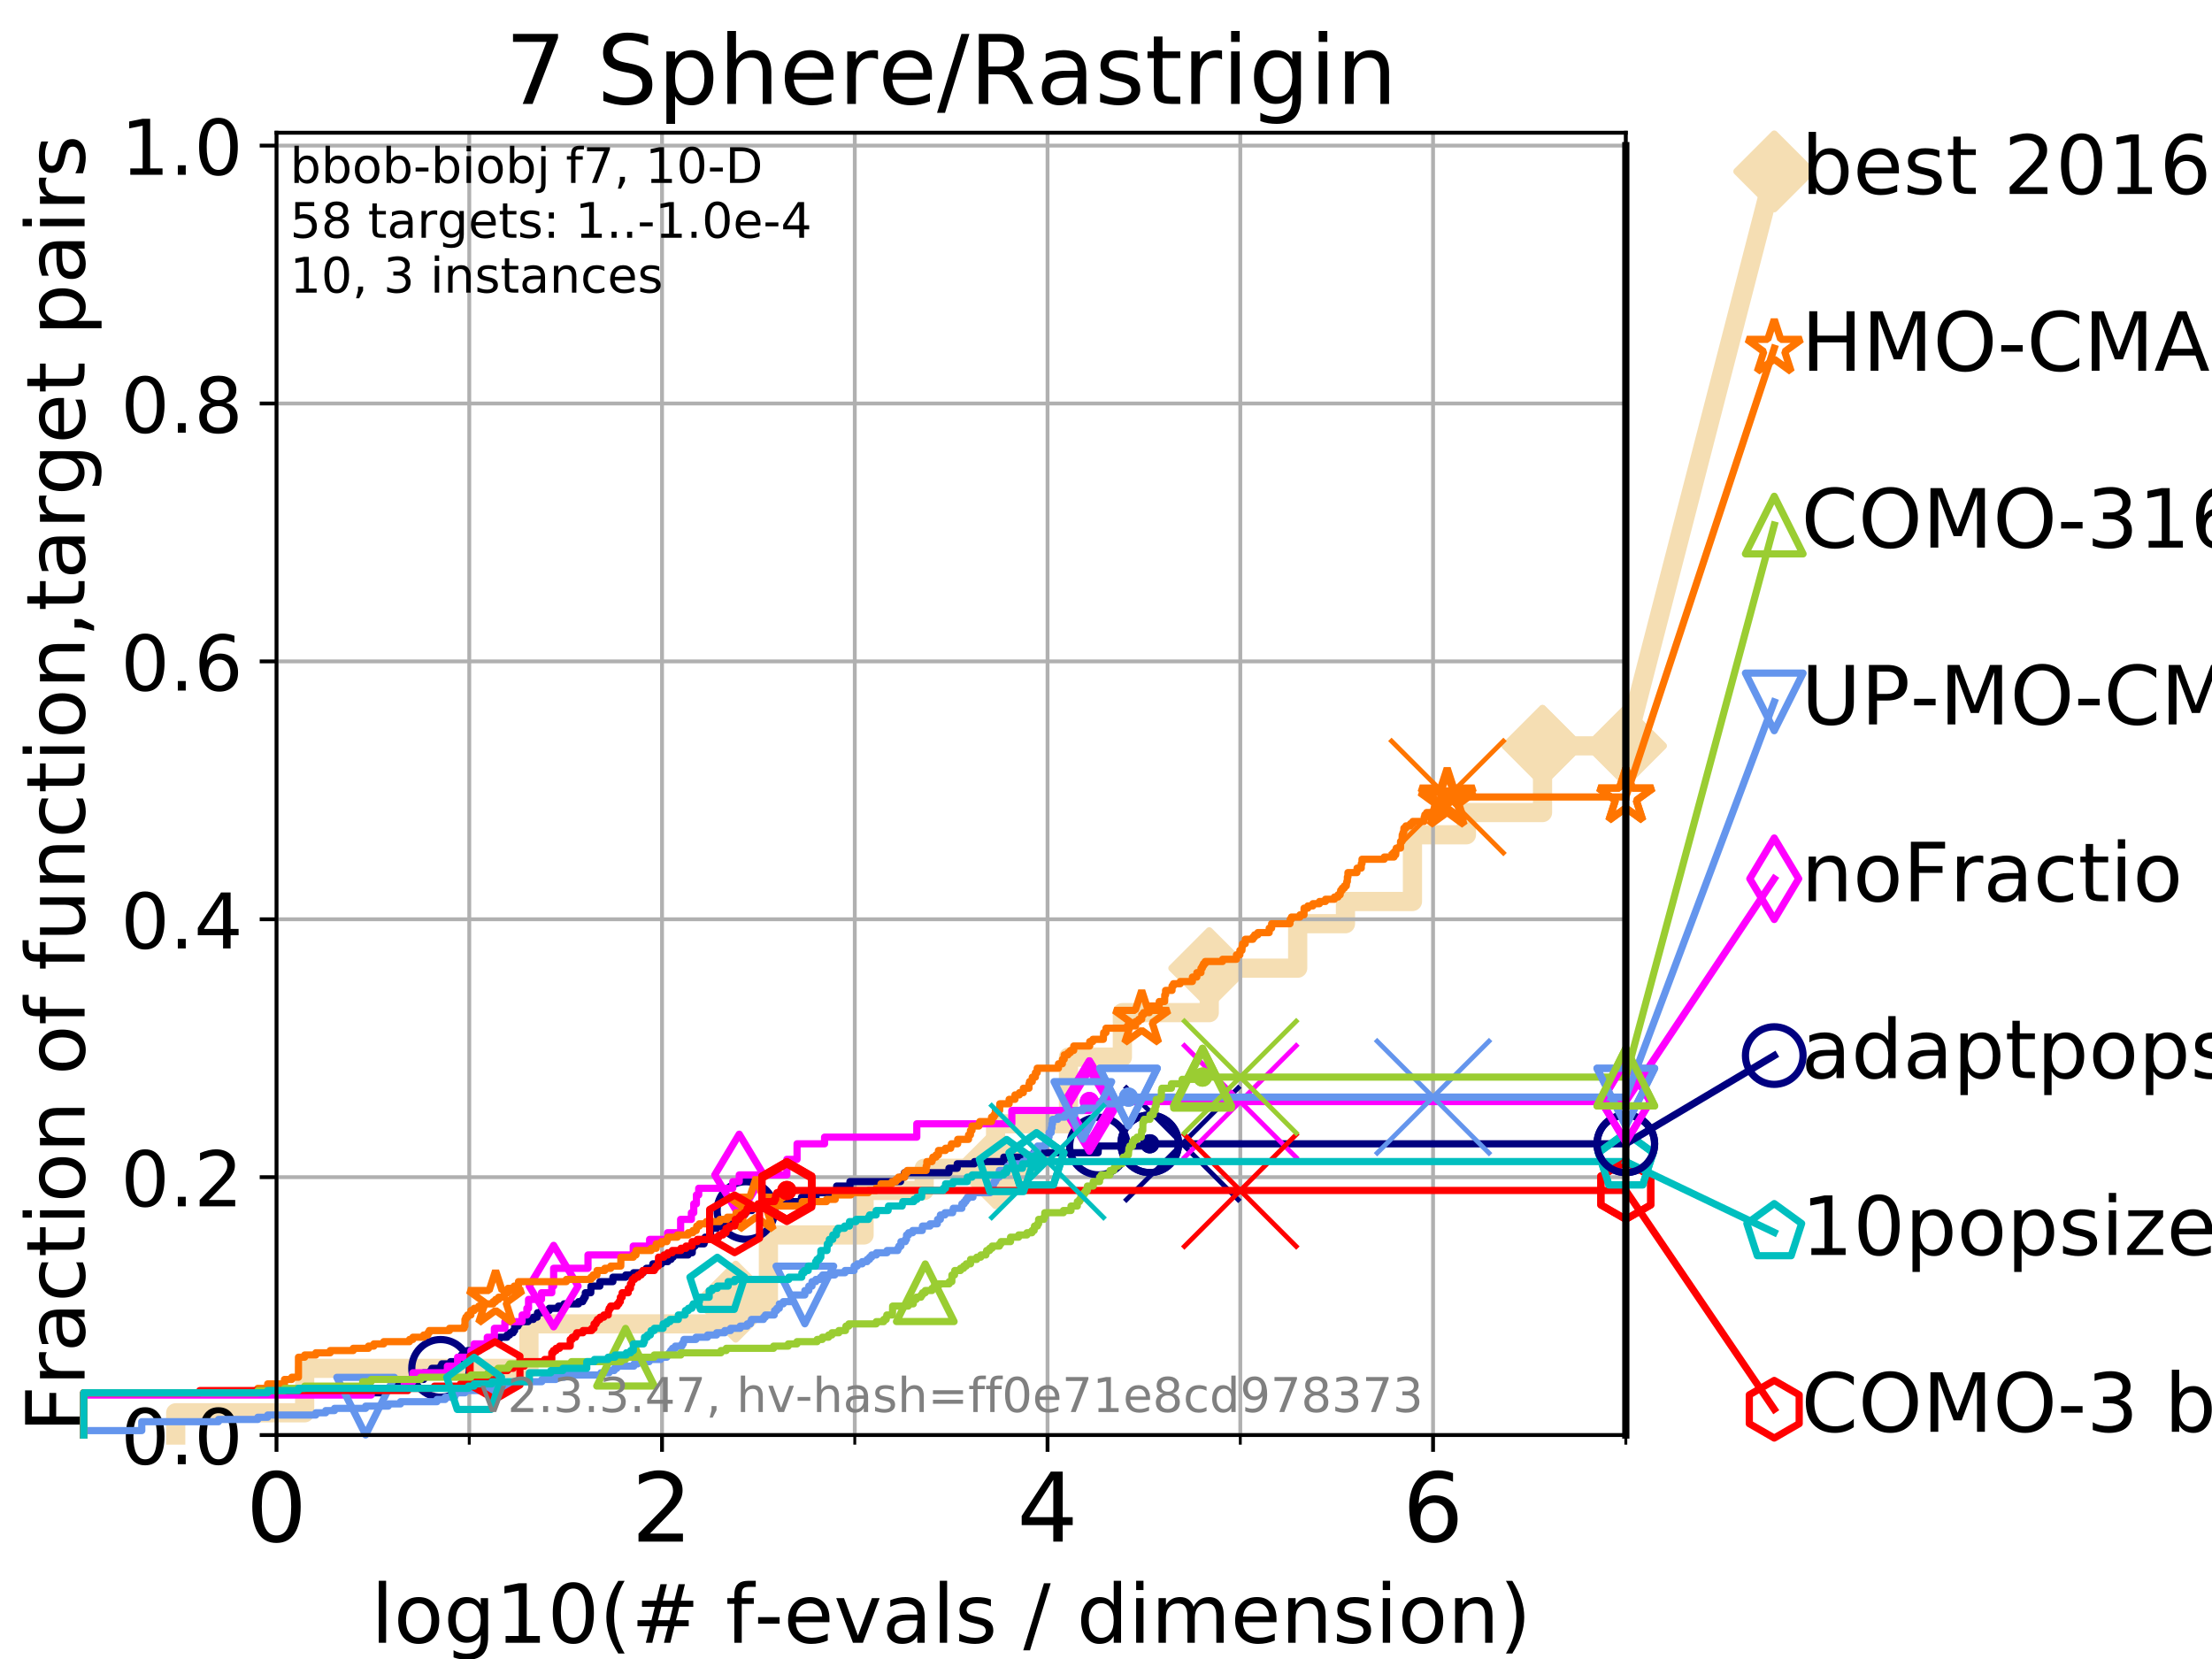 <?xml version="1.0" encoding="utf-8" standalone="no"?>
<!DOCTYPE svg PUBLIC "-//W3C//DTD SVG 1.1//EN"
  "http://www.w3.org/Graphics/SVG/1.1/DTD/svg11.dtd">
<!-- Created with matplotlib (https://matplotlib.org/) -->
<svg height="345.6pt" version="1.1" viewBox="0 0 460.8 345.6" width="460.8pt" xmlns="http://www.w3.org/2000/svg" xmlns:xlink="http://www.w3.org/1999/xlink">
 <defs>
  <style type="text/css">
*{stroke-linecap:butt;stroke-linejoin:round;}
  </style>
 </defs>
 <g id="figure_1">
  <g id="patch_1">
   <path d="M 0 345.6 
L 460.8 345.6 
L 460.8 0 
L 0 0 
z
" style="fill:#ffffff;"/>
  </g>
  <g id="axes_1">
   <g id="patch_2">
    <path d="M 57.6 298.944 
L 338.688 298.944 
L 338.688 27.648 
L 57.6 27.648 
z
" style="fill:#ffffff;"/>
   </g>
   <g id="line2d_1">
    <path d="M 36.604 298.944 
L 36.604 294.313 
L 63.468 294.313 
L 63.468 285.05 
L 110.189 285.05 
L 110.189 275.788 
L 153.258 275.788 
L 153.258 271.157 
L 160.074 271.157 
L 160.074 257.263 
L 180.002 257.263 
L 180.002 248.001 
L 192.522 248.001 
L 192.522 243.37 
L 207.401 243.37 
L 207.401 234.107 
L 222.586 234.107 
L 222.586 220.214 
L 233.81 220.214 
L 233.81 210.951 
L 251.908 210.951 
L 251.908 201.689 
L 270.33 201.689 
L 270.33 192.426 
L 280.286 192.426 
L 280.286 187.795 
L 294.24 187.795 
L 294.24 173.901 
L 305.484 173.901 
L 305.484 169.27 
L 321.337 169.27 
L 321.337 155.377 
L 338.688 155.377 
" style="fill:none;stroke:#f5deb3;stroke-linecap:square;stroke-width:4;"/>
   </g>
   <g id="line2d_2">
    <defs>
     <path d="M 0 7.778 
L 7.778 0 
L 0 -7.778 
L -7.778 0 
z
" id="m442af67476" style="stroke:#f5deb3;stroke-linejoin:miter;stroke-width:1.5;"/>
    </defs>
    <g>
     <use style="fill:#f5deb3;stroke:#f5deb3;stroke-linejoin:miter;stroke-width:1.5;" x="153.258" xlink:href="#m442af67476" y="271.157"/>
     <use style="fill:#f5deb3;stroke:#f5deb3;stroke-linejoin:miter;stroke-width:1.5;" x="207.401" xlink:href="#m442af67476" y="243.37"/>
     <use style="fill:#f5deb3;stroke:#f5deb3;stroke-linejoin:miter;stroke-width:1.5;" x="251.908" xlink:href="#m442af67476" y="201.689"/>
     <use style="fill:#f5deb3;stroke:#f5deb3;stroke-linejoin:miter;stroke-width:1.5;" x="321.337" xlink:href="#m442af67476" y="155.377"/>
     <use style="fill:#f5deb3;stroke:#f5deb3;stroke-linejoin:miter;stroke-width:1.5;" x="321.337" xlink:href="#m442af67476" y="155.377"/>
     <use style="fill:#f5deb3;stroke:#f5deb3;stroke-linejoin:miter;stroke-width:1.5;" x="338.688" xlink:href="#m442af67476" y="155.377"/>
    </g>
   </g>
   <g id="line2d_3">
    <path style="fill:none;stroke:#f5deb3;stroke-linecap:square;stroke-width:4;"/>
    <g/>
   </g>
   <g id="line2d_4">
    <path d="M 338.688 155.377 
L 369.608 35.706 
" style="fill:none;stroke:#f5deb3;stroke-linecap:square;stroke-width:4;"/>
    <g>
     <use style="fill:#f5deb3;stroke:#f5deb3;stroke-linejoin:miter;stroke-width:1.5;" x="338.688" xlink:href="#m442af67476" y="155.377"/>
     <use style="fill:#f5deb3;stroke:#f5deb3;stroke-linejoin:miter;stroke-width:1.5;" x="369.608" xlink:href="#m442af67476" y="35.706"/>
    </g>
   </g>
   <g id="matplotlib.axis_1">
    <g id="xtick_1">
     <g id="line2d_5">
      <path clip-path="url(#peedfcc374d)" d="M 57.6 298.944 
L 57.6 27.648 
" style="fill:none;stroke:#b0b0b0;stroke-linecap:square;stroke-width:0.8;"/>
     </g>
     <g id="line2d_6">
      <defs>
       <path d="M 0 0 
L 0 3.5 
" id="m6874afb9e3" style="stroke:#000000;stroke-width:0.8;"/>
      </defs>
      <g>
       <use style="stroke:#000000;stroke-width:0.8;" x="57.6" xlink:href="#m6874afb9e3" y="298.944"/>
      </g>
     </g>
     <g id="text_1">
      <!-- 0 -->
      <defs>
       <path d="M 31.781 66.406 
Q 24.172 66.406 20.328 58.906 
Q 16.5 51.422 16.5 36.375 
Q 16.5 21.391 20.328 13.891 
Q 24.172 6.391 31.781 6.391 
Q 39.453 6.391 43.281 13.891 
Q 47.125 21.391 47.125 36.375 
Q 47.125 51.422 43.281 58.906 
Q 39.453 66.406 31.781 66.406 
z
M 31.781 74.219 
Q 44.047 74.219 50.516 64.516 
Q 56.984 54.828 56.984 36.375 
Q 56.984 17.969 50.516 8.266 
Q 44.047 -1.422 31.781 -1.422 
Q 19.531 -1.422 13.062 8.266 
Q 6.594 17.969 6.594 36.375 
Q 6.594 54.828 13.062 64.516 
Q 19.531 74.219 31.781 74.219 
z
" id="DejaVuSans-48"/>
      </defs>
      <g transform="translate(51.237 321.141)scale(0.2 -0.2)">
       <use xlink:href="#DejaVuSans-48"/>
      </g>
     </g>
    </g>
    <g id="xtick_2">
     <g id="line2d_7">
      <path clip-path="url(#peedfcc374d)" d="M 137.911 298.944 
L 137.911 27.648 
" style="fill:none;stroke:#b0b0b0;stroke-linecap:square;stroke-width:0.8;"/>
     </g>
     <g id="line2d_8">
      <g>
       <use style="stroke:#000000;stroke-width:0.8;" x="137.911" xlink:href="#m6874afb9e3" y="298.944"/>
      </g>
     </g>
     <g id="text_2">
      <!-- 2 -->
      <defs>
       <path d="M 19.188 8.297 
L 53.609 8.297 
L 53.609 0 
L 7.328 0 
L 7.328 8.297 
Q 12.938 14.109 22.625 23.891 
Q 32.328 33.688 34.812 36.531 
Q 39.547 41.844 41.422 45.531 
Q 43.312 49.219 43.312 52.781 
Q 43.312 58.594 39.234 62.25 
Q 35.156 65.922 28.609 65.922 
Q 23.969 65.922 18.812 64.312 
Q 13.672 62.703 7.812 59.422 
L 7.812 69.391 
Q 13.766 71.781 18.938 73 
Q 24.125 74.219 28.422 74.219 
Q 39.75 74.219 46.484 68.547 
Q 53.219 62.891 53.219 53.422 
Q 53.219 48.922 51.531 44.891 
Q 49.859 40.875 45.406 35.406 
Q 44.188 33.984 37.641 27.219 
Q 31.109 20.453 19.188 8.297 
z
" id="DejaVuSans-50"/>
      </defs>
      <g transform="translate(131.548 321.141)scale(0.2 -0.2)">
       <use xlink:href="#DejaVuSans-50"/>
      </g>
     </g>
    </g>
    <g id="xtick_3">
     <g id="line2d_9">
      <path clip-path="url(#peedfcc374d)" d="M 218.222 298.944 
L 218.222 27.648 
" style="fill:none;stroke:#b0b0b0;stroke-linecap:square;stroke-width:0.8;"/>
     </g>
     <g id="line2d_10">
      <g>
       <use style="stroke:#000000;stroke-width:0.8;" x="218.222" xlink:href="#m6874afb9e3" y="298.944"/>
      </g>
     </g>
     <g id="text_3">
      <!-- 4 -->
      <defs>
       <path d="M 37.797 64.312 
L 12.891 25.391 
L 37.797 25.391 
z
M 35.203 72.906 
L 47.609 72.906 
L 47.609 25.391 
L 58.016 25.391 
L 58.016 17.188 
L 47.609 17.188 
L 47.609 0 
L 37.797 0 
L 37.797 17.188 
L 4.891 17.188 
L 4.891 26.703 
z
" id="DejaVuSans-52"/>
      </defs>
      <g transform="translate(211.859 321.141)scale(0.2 -0.2)">
       <use xlink:href="#DejaVuSans-52"/>
      </g>
     </g>
    </g>
    <g id="xtick_4">
     <g id="line2d_11">
      <path clip-path="url(#peedfcc374d)" d="M 298.533 298.944 
L 298.533 27.648 
" style="fill:none;stroke:#b0b0b0;stroke-linecap:square;stroke-width:0.8;"/>
     </g>
     <g id="line2d_12">
      <g>
       <use style="stroke:#000000;stroke-width:0.8;" x="298.533" xlink:href="#m6874afb9e3" y="298.944"/>
      </g>
     </g>
     <g id="text_4">
      <!-- 6 -->
      <defs>
       <path d="M 33.016 40.375 
Q 26.375 40.375 22.484 35.828 
Q 18.609 31.297 18.609 23.391 
Q 18.609 15.531 22.484 10.953 
Q 26.375 6.391 33.016 6.391 
Q 39.656 6.391 43.531 10.953 
Q 47.406 15.531 47.406 23.391 
Q 47.406 31.297 43.531 35.828 
Q 39.656 40.375 33.016 40.375 
z
M 52.594 71.297 
L 52.594 62.312 
Q 48.875 64.062 45.094 64.984 
Q 41.312 65.922 37.594 65.922 
Q 27.828 65.922 22.672 59.328 
Q 17.531 52.734 16.797 39.406 
Q 19.672 43.656 24.016 45.922 
Q 28.375 48.188 33.594 48.188 
Q 44.578 48.188 50.953 41.516 
Q 57.328 34.859 57.328 23.391 
Q 57.328 12.156 50.688 5.359 
Q 44.047 -1.422 33.016 -1.422 
Q 20.359 -1.422 13.672 8.266 
Q 6.984 17.969 6.984 36.375 
Q 6.984 53.656 15.188 63.938 
Q 23.391 74.219 37.203 74.219 
Q 40.922 74.219 44.703 73.484 
Q 48.484 72.75 52.594 71.297 
z
" id="DejaVuSans-54"/>
      </defs>
      <g transform="translate(292.17 321.141)scale(0.2 -0.2)">
       <use xlink:href="#DejaVuSans-54"/>
      </g>
     </g>
    </g>
    <g id="xtick_5">
     <g id="line2d_13">
      <path clip-path="url(#peedfcc374d)" d="M 97.755 298.944 
L 97.755 27.648 
" style="fill:none;stroke:#b0b0b0;stroke-linecap:square;stroke-width:0.8;"/>
     </g>
     <g id="line2d_14">
      <defs>
       <path d="M 0 0 
L 0 2 
" id="mc93b991349" style="stroke:#000000;stroke-width:0.6;"/>
      </defs>
      <g>
       <use style="stroke:#000000;stroke-width:0.6;" x="97.755" xlink:href="#mc93b991349" y="298.944"/>
      </g>
     </g>
    </g>
    <g id="xtick_6">
     <g id="line2d_15">
      <path clip-path="url(#peedfcc374d)" d="M 178.066 298.944 
L 178.066 27.648 
" style="fill:none;stroke:#b0b0b0;stroke-linecap:square;stroke-width:0.8;"/>
     </g>
     <g id="line2d_16">
      <g>
       <use style="stroke:#000000;stroke-width:0.6;" x="178.066" xlink:href="#mc93b991349" y="298.944"/>
      </g>
     </g>
    </g>
    <g id="xtick_7">
     <g id="line2d_17">
      <path clip-path="url(#peedfcc374d)" d="M 258.377 298.944 
L 258.377 27.648 
" style="fill:none;stroke:#b0b0b0;stroke-linecap:square;stroke-width:0.8;"/>
     </g>
     <g id="line2d_18">
      <g>
       <use style="stroke:#000000;stroke-width:0.6;" x="258.377" xlink:href="#mc93b991349" y="298.944"/>
      </g>
     </g>
    </g>
    <g id="xtick_8">
     <g id="line2d_19">
      <path clip-path="url(#peedfcc374d)" d="M 338.688 298.944 
L 338.688 27.648 
" style="fill:none;stroke:#b0b0b0;stroke-linecap:square;stroke-width:0.8;"/>
     </g>
     <g id="line2d_20">
      <g>
       <use style="stroke:#000000;stroke-width:0.6;" x="338.688" xlink:href="#mc93b991349" y="298.944"/>
      </g>
     </g>
    </g>
    <g id="text_5">
     <!-- log10(# f-evals / dimension) -->
     <defs>
      <path d="M 9.422 75.984 
L 18.406 75.984 
L 18.406 0 
L 9.422 0 
z
" id="DejaVuSans-108"/>
      <path d="M 30.609 48.391 
Q 23.391 48.391 19.188 42.75 
Q 14.984 37.109 14.984 27.297 
Q 14.984 17.484 19.156 11.844 
Q 23.344 6.203 30.609 6.203 
Q 37.797 6.203 41.984 11.859 
Q 46.188 17.531 46.188 27.297 
Q 46.188 37.016 41.984 42.703 
Q 37.797 48.391 30.609 48.391 
z
M 30.609 56 
Q 42.328 56 49.016 48.375 
Q 55.719 40.766 55.719 27.297 
Q 55.719 13.875 49.016 6.219 
Q 42.328 -1.422 30.609 -1.422 
Q 18.844 -1.422 12.172 6.219 
Q 5.516 13.875 5.516 27.297 
Q 5.516 40.766 12.172 48.375 
Q 18.844 56 30.609 56 
z
" id="DejaVuSans-111"/>
      <path d="M 45.406 27.984 
Q 45.406 37.75 41.375 43.109 
Q 37.359 48.484 30.078 48.484 
Q 22.859 48.484 18.828 43.109 
Q 14.797 37.75 14.797 27.984 
Q 14.797 18.266 18.828 12.891 
Q 22.859 7.516 30.078 7.516 
Q 37.359 7.516 41.375 12.891 
Q 45.406 18.266 45.406 27.984 
z
M 54.391 6.781 
Q 54.391 -7.172 48.188 -13.984 
Q 42 -20.797 29.203 -20.797 
Q 24.469 -20.797 20.266 -20.094 
Q 16.062 -19.391 12.109 -17.922 
L 12.109 -9.188 
Q 16.062 -11.328 19.922 -12.344 
Q 23.781 -13.375 27.781 -13.375 
Q 36.625 -13.375 41.016 -8.766 
Q 45.406 -4.156 45.406 5.172 
L 45.406 9.625 
Q 42.625 4.781 38.281 2.391 
Q 33.938 0 27.875 0 
Q 17.828 0 11.672 7.656 
Q 5.516 15.328 5.516 27.984 
Q 5.516 40.672 11.672 48.328 
Q 17.828 56 27.875 56 
Q 33.938 56 38.281 53.609 
Q 42.625 51.219 45.406 46.391 
L 45.406 54.688 
L 54.391 54.688 
z
" id="DejaVuSans-103"/>
      <path d="M 12.406 8.297 
L 28.516 8.297 
L 28.516 63.922 
L 10.984 60.406 
L 10.984 69.391 
L 28.422 72.906 
L 38.281 72.906 
L 38.281 8.297 
L 54.391 8.297 
L 54.391 0 
L 12.406 0 
z
" id="DejaVuSans-49"/>
      <path d="M 31 75.875 
Q 24.469 64.656 21.281 53.656 
Q 18.109 42.672 18.109 31.391 
Q 18.109 20.125 21.312 9.062 
Q 24.516 -2 31 -13.188 
L 23.188 -13.188 
Q 15.875 -1.703 12.234 9.375 
Q 8.594 20.453 8.594 31.391 
Q 8.594 42.281 12.203 53.312 
Q 15.828 64.359 23.188 75.875 
z
" id="DejaVuSans-40"/>
      <path d="M 51.125 44 
L 36.922 44 
L 32.812 27.688 
L 47.125 27.688 
z
M 43.797 71.781 
L 38.719 51.516 
L 52.984 51.516 
L 58.109 71.781 
L 65.922 71.781 
L 60.891 51.516 
L 76.125 51.516 
L 76.125 44 
L 58.984 44 
L 54.984 27.688 
L 70.516 27.688 
L 70.516 20.219 
L 53.078 20.219 
L 48 0 
L 40.188 0 
L 45.219 20.219 
L 30.906 20.219 
L 25.875 0 
L 18.016 0 
L 23.094 20.219 
L 7.719 20.219 
L 7.719 27.688 
L 24.906 27.688 
L 29 44 
L 13.281 44 
L 13.281 51.516 
L 30.906 51.516 
L 35.891 71.781 
z
" id="DejaVuSans-35"/>
      <path id="DejaVuSans-32"/>
      <path d="M 37.109 75.984 
L 37.109 68.5 
L 28.516 68.5 
Q 23.688 68.5 21.797 66.547 
Q 19.922 64.594 19.922 59.516 
L 19.922 54.688 
L 34.719 54.688 
L 34.719 47.703 
L 19.922 47.703 
L 19.922 0 
L 10.891 0 
L 10.891 47.703 
L 2.297 47.703 
L 2.297 54.688 
L 10.891 54.688 
L 10.891 58.5 
Q 10.891 67.625 15.141 71.797 
Q 19.391 75.984 28.609 75.984 
z
" id="DejaVuSans-102"/>
      <path d="M 4.891 31.391 
L 31.203 31.391 
L 31.203 23.391 
L 4.891 23.391 
z
" id="DejaVuSans-45"/>
      <path d="M 56.203 29.594 
L 56.203 25.203 
L 14.891 25.203 
Q 15.484 15.922 20.484 11.062 
Q 25.484 6.203 34.422 6.203 
Q 39.594 6.203 44.453 7.469 
Q 49.312 8.734 54.109 11.281 
L 54.109 2.781 
Q 49.266 0.734 44.188 -0.344 
Q 39.109 -1.422 33.891 -1.422 
Q 20.797 -1.422 13.156 6.188 
Q 5.516 13.812 5.516 26.812 
Q 5.516 40.234 12.766 48.109 
Q 20.016 56 32.328 56 
Q 43.359 56 49.781 48.891 
Q 56.203 41.797 56.203 29.594 
z
M 47.219 32.234 
Q 47.125 39.594 43.094 43.984 
Q 39.062 48.391 32.422 48.391 
Q 24.906 48.391 20.391 44.141 
Q 15.875 39.891 15.188 32.172 
z
" id="DejaVuSans-101"/>
      <path d="M 2.984 54.688 
L 12.5 54.688 
L 29.594 8.797 
L 46.688 54.688 
L 56.203 54.688 
L 35.688 0 
L 23.484 0 
z
" id="DejaVuSans-118"/>
      <path d="M 34.281 27.484 
Q 23.391 27.484 19.188 25 
Q 14.984 22.516 14.984 16.5 
Q 14.984 11.719 18.141 8.906 
Q 21.297 6.109 26.703 6.109 
Q 34.188 6.109 38.703 11.406 
Q 43.219 16.703 43.219 25.484 
L 43.219 27.484 
z
M 52.203 31.203 
L 52.203 0 
L 43.219 0 
L 43.219 8.297 
Q 40.141 3.328 35.547 0.953 
Q 30.953 -1.422 24.312 -1.422 
Q 15.922 -1.422 10.953 3.297 
Q 6 8.016 6 15.922 
Q 6 25.141 12.172 29.828 
Q 18.359 34.516 30.609 34.516 
L 43.219 34.516 
L 43.219 35.406 
Q 43.219 41.609 39.141 45 
Q 35.062 48.391 27.688 48.391 
Q 23 48.391 18.547 47.266 
Q 14.109 46.141 10.016 43.891 
L 10.016 52.203 
Q 14.938 54.109 19.578 55.047 
Q 24.219 56 28.609 56 
Q 40.484 56 46.344 49.844 
Q 52.203 43.703 52.203 31.203 
z
" id="DejaVuSans-97"/>
      <path d="M 44.281 53.078 
L 44.281 44.578 
Q 40.484 46.531 36.375 47.5 
Q 32.281 48.484 27.875 48.484 
Q 21.188 48.484 17.844 46.438 
Q 14.5 44.391 14.5 40.281 
Q 14.5 37.156 16.891 35.375 
Q 19.281 33.594 26.516 31.984 
L 29.594 31.297 
Q 39.156 29.25 43.188 25.516 
Q 47.219 21.781 47.219 15.094 
Q 47.219 7.469 41.188 3.016 
Q 35.156 -1.422 24.609 -1.422 
Q 20.219 -1.422 15.453 -0.562 
Q 10.688 0.297 5.422 2 
L 5.422 11.281 
Q 10.406 8.688 15.234 7.391 
Q 20.062 6.109 24.812 6.109 
Q 31.156 6.109 34.562 8.281 
Q 37.984 10.453 37.984 14.406 
Q 37.984 18.062 35.516 20.016 
Q 33.062 21.969 24.703 23.781 
L 21.578 24.516 
Q 13.234 26.266 9.516 29.906 
Q 5.812 33.547 5.812 39.891 
Q 5.812 47.609 11.281 51.797 
Q 16.75 56 26.812 56 
Q 31.781 56 36.172 55.266 
Q 40.578 54.547 44.281 53.078 
z
" id="DejaVuSans-115"/>
      <path d="M 25.391 72.906 
L 33.688 72.906 
L 8.297 -9.281 
L 0 -9.281 
z
" id="DejaVuSans-47"/>
      <path d="M 45.406 46.391 
L 45.406 75.984 
L 54.391 75.984 
L 54.391 0 
L 45.406 0 
L 45.406 8.203 
Q 42.578 3.328 38.25 0.953 
Q 33.938 -1.422 27.875 -1.422 
Q 17.969 -1.422 11.734 6.484 
Q 5.516 14.406 5.516 27.297 
Q 5.516 40.188 11.734 48.094 
Q 17.969 56 27.875 56 
Q 33.938 56 38.25 53.625 
Q 42.578 51.266 45.406 46.391 
z
M 14.797 27.297 
Q 14.797 17.391 18.875 11.75 
Q 22.953 6.109 30.078 6.109 
Q 37.203 6.109 41.297 11.75 
Q 45.406 17.391 45.406 27.297 
Q 45.406 37.203 41.297 42.844 
Q 37.203 48.484 30.078 48.484 
Q 22.953 48.484 18.875 42.844 
Q 14.797 37.203 14.797 27.297 
z
" id="DejaVuSans-100"/>
      <path d="M 9.422 54.688 
L 18.406 54.688 
L 18.406 0 
L 9.422 0 
z
M 9.422 75.984 
L 18.406 75.984 
L 18.406 64.594 
L 9.422 64.594 
z
" id="DejaVuSans-105"/>
      <path d="M 52 44.188 
Q 55.375 50.25 60.062 53.125 
Q 64.75 56 71.094 56 
Q 79.641 56 84.281 50.016 
Q 88.922 44.047 88.922 33.016 
L 88.922 0 
L 79.891 0 
L 79.891 32.719 
Q 79.891 40.578 77.094 44.375 
Q 74.312 48.188 68.609 48.188 
Q 61.625 48.188 57.562 43.547 
Q 53.516 38.922 53.516 30.906 
L 53.516 0 
L 44.484 0 
L 44.484 32.719 
Q 44.484 40.625 41.703 44.406 
Q 38.922 48.188 33.109 48.188 
Q 26.219 48.188 22.156 43.531 
Q 18.109 38.875 18.109 30.906 
L 18.109 0 
L 9.078 0 
L 9.078 54.688 
L 18.109 54.688 
L 18.109 46.188 
Q 21.188 51.219 25.484 53.609 
Q 29.781 56 35.688 56 
Q 41.656 56 45.828 52.969 
Q 50 49.953 52 44.188 
z
" id="DejaVuSans-109"/>
      <path d="M 54.891 33.016 
L 54.891 0 
L 45.906 0 
L 45.906 32.719 
Q 45.906 40.484 42.875 44.328 
Q 39.844 48.188 33.797 48.188 
Q 26.516 48.188 22.312 43.547 
Q 18.109 38.922 18.109 30.906 
L 18.109 0 
L 9.078 0 
L 9.078 54.688 
L 18.109 54.688 
L 18.109 46.188 
Q 21.344 51.125 25.703 53.562 
Q 30.078 56 35.797 56 
Q 45.219 56 50.047 50.172 
Q 54.891 44.344 54.891 33.016 
z
" id="DejaVuSans-110"/>
      <path d="M 8.016 75.875 
L 15.828 75.875 
Q 23.141 64.359 26.781 53.312 
Q 30.422 42.281 30.422 31.391 
Q 30.422 20.453 26.781 9.375 
Q 23.141 -1.703 15.828 -13.188 
L 8.016 -13.188 
Q 14.5 -2 17.703 9.062 
Q 20.906 20.125 20.906 31.391 
Q 20.906 42.672 17.703 53.656 
Q 14.5 64.656 8.016 75.875 
z
" id="DejaVuSans-41"/>
     </defs>
     <g transform="translate(77.303 342.218)scale(0.17 -0.17)">
      <use xlink:href="#DejaVuSans-108"/>
      <use x="27.783" xlink:href="#DejaVuSans-111"/>
      <use x="88.965" xlink:href="#DejaVuSans-103"/>
      <use x="152.441" xlink:href="#DejaVuSans-49"/>
      <use x="216.064" xlink:href="#DejaVuSans-48"/>
      <use x="279.688" xlink:href="#DejaVuSans-40"/>
      <use x="318.701" xlink:href="#DejaVuSans-35"/>
      <use x="402.49" xlink:href="#DejaVuSans-32"/>
      <use x="434.277" xlink:href="#DejaVuSans-102"/>
      <use x="469.404" xlink:href="#DejaVuSans-45"/>
      <use x="505.488" xlink:href="#DejaVuSans-101"/>
      <use x="567.012" xlink:href="#DejaVuSans-118"/>
      <use x="626.191" xlink:href="#DejaVuSans-97"/>
      <use x="687.471" xlink:href="#DejaVuSans-108"/>
      <use x="715.254" xlink:href="#DejaVuSans-115"/>
      <use x="767.354" xlink:href="#DejaVuSans-32"/>
      <use x="799.141" xlink:href="#DejaVuSans-47"/>
      <use x="832.832" xlink:href="#DejaVuSans-32"/>
      <use x="864.619" xlink:href="#DejaVuSans-100"/>
      <use x="928.096" xlink:href="#DejaVuSans-105"/>
      <use x="955.879" xlink:href="#DejaVuSans-109"/>
      <use x="1053.291" xlink:href="#DejaVuSans-101"/>
      <use x="1114.814" xlink:href="#DejaVuSans-110"/>
      <use x="1178.193" xlink:href="#DejaVuSans-115"/>
      <use x="1230.293" xlink:href="#DejaVuSans-105"/>
      <use x="1258.076" xlink:href="#DejaVuSans-111"/>
      <use x="1319.258" xlink:href="#DejaVuSans-110"/>
      <use x="1382.637" xlink:href="#DejaVuSans-41"/>
     </g>
    </g>
   </g>
   <g id="matplotlib.axis_2">
    <g id="ytick_1">
     <g id="line2d_21">
      <path clip-path="url(#peedfcc374d)" d="M 57.6 298.944 
L 338.688 298.944 
" style="fill:none;stroke:#b0b0b0;stroke-linecap:square;stroke-width:0.8;"/>
     </g>
     <g id="line2d_22">
      <defs>
       <path d="M 0 0 
L -3.5 0 
" id="mcc6e9f27fe" style="stroke:#000000;stroke-width:0.8;"/>
      </defs>
      <g>
       <use style="stroke:#000000;stroke-width:0.8;" x="57.6" xlink:href="#mcc6e9f27fe" y="298.944"/>
      </g>
     </g>
     <g id="text_6">
      <!-- 0.0 -->
      <defs>
       <path d="M 10.688 12.406 
L 21 12.406 
L 21 0 
L 10.688 0 
z
" id="DejaVuSans-46"/>
      </defs>
      <g transform="translate(25.155 305.023)scale(0.16 -0.16)">
       <use xlink:href="#DejaVuSans-48"/>
       <use x="63.623" xlink:href="#DejaVuSans-46"/>
       <use x="95.41" xlink:href="#DejaVuSans-48"/>
      </g>
     </g>
    </g>
    <g id="ytick_2">
     <g id="line2d_23">
      <path clip-path="url(#peedfcc374d)" d="M 57.6 245.222 
L 338.688 245.222 
" style="fill:none;stroke:#b0b0b0;stroke-linecap:square;stroke-width:0.8;"/>
     </g>
     <g id="line2d_24">
      <g>
       <use style="stroke:#000000;stroke-width:0.8;" x="57.6" xlink:href="#mcc6e9f27fe" y="245.222"/>
      </g>
     </g>
     <g id="text_7">
      <!-- 0.2 -->
      <g transform="translate(25.155 251.301)scale(0.16 -0.16)">
       <use xlink:href="#DejaVuSans-48"/>
       <use x="63.623" xlink:href="#DejaVuSans-46"/>
       <use x="95.41" xlink:href="#DejaVuSans-50"/>
      </g>
     </g>
    </g>
    <g id="ytick_3">
     <g id="line2d_25">
      <path clip-path="url(#peedfcc374d)" d="M 57.6 191.5 
L 338.688 191.5 
" style="fill:none;stroke:#b0b0b0;stroke-linecap:square;stroke-width:0.8;"/>
     </g>
     <g id="line2d_26">
      <g>
       <use style="stroke:#000000;stroke-width:0.8;" x="57.6" xlink:href="#mcc6e9f27fe" y="191.5"/>
      </g>
     </g>
     <g id="text_8">
      <!-- 0.4 -->
      <g transform="translate(25.155 197.579)scale(0.16 -0.16)">
       <use xlink:href="#DejaVuSans-48"/>
       <use x="63.623" xlink:href="#DejaVuSans-46"/>
       <use x="95.41" xlink:href="#DejaVuSans-52"/>
      </g>
     </g>
    </g>
    <g id="ytick_4">
     <g id="line2d_27">
      <path clip-path="url(#peedfcc374d)" d="M 57.6 137.778 
L 338.688 137.778 
" style="fill:none;stroke:#b0b0b0;stroke-linecap:square;stroke-width:0.8;"/>
     </g>
     <g id="line2d_28">
      <g>
       <use style="stroke:#000000;stroke-width:0.8;" x="57.6" xlink:href="#mcc6e9f27fe" y="137.778"/>
      </g>
     </g>
     <g id="text_9">
      <!-- 0.6 -->
      <g transform="translate(25.155 143.857)scale(0.16 -0.16)">
       <use xlink:href="#DejaVuSans-48"/>
       <use x="63.623" xlink:href="#DejaVuSans-46"/>
       <use x="95.41" xlink:href="#DejaVuSans-54"/>
      </g>
     </g>
    </g>
    <g id="ytick_5">
     <g id="line2d_29">
      <path clip-path="url(#peedfcc374d)" d="M 57.6 84.056 
L 338.688 84.056 
" style="fill:none;stroke:#b0b0b0;stroke-linecap:square;stroke-width:0.8;"/>
     </g>
     <g id="line2d_30">
      <g>
       <use style="stroke:#000000;stroke-width:0.8;" x="57.6" xlink:href="#mcc6e9f27fe" y="84.056"/>
      </g>
     </g>
     <g id="text_10">
      <!-- 0.8 -->
      <defs>
       <path d="M 31.781 34.625 
Q 24.75 34.625 20.719 30.859 
Q 16.703 27.094 16.703 20.516 
Q 16.703 13.922 20.719 10.156 
Q 24.75 6.391 31.781 6.391 
Q 38.812 6.391 42.859 10.172 
Q 46.922 13.969 46.922 20.516 
Q 46.922 27.094 42.891 30.859 
Q 38.875 34.625 31.781 34.625 
z
M 21.922 38.812 
Q 15.578 40.375 12.031 44.719 
Q 8.5 49.078 8.5 55.328 
Q 8.5 64.062 14.719 69.141 
Q 20.953 74.219 31.781 74.219 
Q 42.672 74.219 48.875 69.141 
Q 55.078 64.062 55.078 55.328 
Q 55.078 49.078 51.531 44.719 
Q 48 40.375 41.703 38.812 
Q 48.828 37.156 52.797 32.312 
Q 56.781 27.484 56.781 20.516 
Q 56.781 9.906 50.312 4.234 
Q 43.844 -1.422 31.781 -1.422 
Q 19.734 -1.422 13.25 4.234 
Q 6.781 9.906 6.781 20.516 
Q 6.781 27.484 10.781 32.312 
Q 14.797 37.156 21.922 38.812 
z
M 18.312 54.391 
Q 18.312 48.734 21.844 45.562 
Q 25.391 42.391 31.781 42.391 
Q 38.141 42.391 41.719 45.562 
Q 45.312 48.734 45.312 54.391 
Q 45.312 60.062 41.719 63.234 
Q 38.141 66.406 31.781 66.406 
Q 25.391 66.406 21.844 63.234 
Q 18.312 60.062 18.312 54.391 
z
" id="DejaVuSans-56"/>
      </defs>
      <g transform="translate(25.155 90.135)scale(0.16 -0.16)">
       <use xlink:href="#DejaVuSans-48"/>
       <use x="63.623" xlink:href="#DejaVuSans-46"/>
       <use x="95.41" xlink:href="#DejaVuSans-56"/>
      </g>
     </g>
    </g>
    <g id="ytick_6">
     <g id="line2d_31">
      <path clip-path="url(#peedfcc374d)" d="M 57.6 30.334 
L 338.688 30.334 
" style="fill:none;stroke:#b0b0b0;stroke-linecap:square;stroke-width:0.8;"/>
     </g>
     <g id="line2d_32">
      <g>
       <use style="stroke:#000000;stroke-width:0.8;" x="57.6" xlink:href="#mcc6e9f27fe" y="30.334"/>
      </g>
     </g>
     <g id="text_11">
      <!-- 1.0 -->
      <g transform="translate(25.155 36.413)scale(0.16 -0.16)">
       <use xlink:href="#DejaVuSans-49"/>
       <use x="63.623" xlink:href="#DejaVuSans-46"/>
       <use x="95.41" xlink:href="#DejaVuSans-48"/>
      </g>
     </g>
    </g>
    <g id="text_12">
     <!-- Fraction of function,target pairs -->
     <defs>
      <path d="M 9.812 72.906 
L 51.703 72.906 
L 51.703 64.594 
L 19.672 64.594 
L 19.672 43.109 
L 48.578 43.109 
L 48.578 34.812 
L 19.672 34.812 
L 19.672 0 
L 9.812 0 
z
" id="DejaVuSans-70"/>
      <path d="M 41.109 46.297 
Q 39.594 47.172 37.812 47.578 
Q 36.031 48 33.891 48 
Q 26.266 48 22.188 43.047 
Q 18.109 38.094 18.109 28.812 
L 18.109 0 
L 9.078 0 
L 9.078 54.688 
L 18.109 54.688 
L 18.109 46.188 
Q 20.953 51.172 25.484 53.578 
Q 30.031 56 36.531 56 
Q 37.453 56 38.578 55.875 
Q 39.703 55.766 41.062 55.516 
z
" id="DejaVuSans-114"/>
      <path d="M 48.781 52.594 
L 48.781 44.188 
Q 44.969 46.297 41.141 47.344 
Q 37.312 48.391 33.406 48.391 
Q 24.656 48.391 19.812 42.844 
Q 14.984 37.312 14.984 27.297 
Q 14.984 17.281 19.812 11.734 
Q 24.656 6.203 33.406 6.203 
Q 37.312 6.203 41.141 7.25 
Q 44.969 8.297 48.781 10.406 
L 48.781 2.094 
Q 45.016 0.344 40.984 -0.531 
Q 36.969 -1.422 32.422 -1.422 
Q 20.062 -1.422 12.781 6.344 
Q 5.516 14.109 5.516 27.297 
Q 5.516 40.672 12.859 48.328 
Q 20.219 56 33.016 56 
Q 37.156 56 41.109 55.141 
Q 45.062 54.297 48.781 52.594 
z
" id="DejaVuSans-99"/>
      <path d="M 18.312 70.219 
L 18.312 54.688 
L 36.812 54.688 
L 36.812 47.703 
L 18.312 47.703 
L 18.312 18.016 
Q 18.312 11.328 20.141 9.422 
Q 21.969 7.516 27.594 7.516 
L 36.812 7.516 
L 36.812 0 
L 27.594 0 
Q 17.188 0 13.234 3.875 
Q 9.281 7.766 9.281 18.016 
L 9.281 47.703 
L 2.688 47.703 
L 2.688 54.688 
L 9.281 54.688 
L 9.281 70.219 
z
" id="DejaVuSans-116"/>
      <path d="M 8.5 21.578 
L 8.5 54.688 
L 17.484 54.688 
L 17.484 21.922 
Q 17.484 14.156 20.5 10.266 
Q 23.531 6.391 29.594 6.391 
Q 36.859 6.391 41.078 11.031 
Q 45.312 15.672 45.312 23.688 
L 45.312 54.688 
L 54.297 54.688 
L 54.297 0 
L 45.312 0 
L 45.312 8.406 
Q 42.047 3.422 37.719 1 
Q 33.406 -1.422 27.688 -1.422 
Q 18.266 -1.422 13.375 4.438 
Q 8.5 10.297 8.5 21.578 
z
M 31.109 56 
z
" id="DejaVuSans-117"/>
      <path d="M 11.719 12.406 
L 22.016 12.406 
L 22.016 4 
L 14.016 -11.625 
L 7.719 -11.625 
L 11.719 4 
z
" id="DejaVuSans-44"/>
      <path d="M 18.109 8.203 
L 18.109 -20.797 
L 9.078 -20.797 
L 9.078 54.688 
L 18.109 54.688 
L 18.109 46.391 
Q 20.953 51.266 25.266 53.625 
Q 29.594 56 35.594 56 
Q 45.562 56 51.781 48.094 
Q 58.016 40.188 58.016 27.297 
Q 58.016 14.406 51.781 6.484 
Q 45.562 -1.422 35.594 -1.422 
Q 29.594 -1.422 25.266 0.953 
Q 20.953 3.328 18.109 8.203 
z
M 48.688 27.297 
Q 48.688 37.203 44.609 42.844 
Q 40.531 48.484 33.406 48.484 
Q 26.266 48.484 22.188 42.844 
Q 18.109 37.203 18.109 27.297 
Q 18.109 17.391 22.188 11.75 
Q 26.266 6.109 33.406 6.109 
Q 40.531 6.109 44.609 11.75 
Q 48.688 17.391 48.688 27.297 
z
" id="DejaVuSans-112"/>
     </defs>
     <g transform="translate(17.62 298.435)rotate(-90)scale(0.17 -0.17)">
      <use xlink:href="#DejaVuSans-70"/>
      <use x="57.41" xlink:href="#DejaVuSans-114"/>
      <use x="98.523" xlink:href="#DejaVuSans-97"/>
      <use x="159.803" xlink:href="#DejaVuSans-99"/>
      <use x="214.783" xlink:href="#DejaVuSans-116"/>
      <use x="253.992" xlink:href="#DejaVuSans-105"/>
      <use x="281.775" xlink:href="#DejaVuSans-111"/>
      <use x="342.957" xlink:href="#DejaVuSans-110"/>
      <use x="406.336" xlink:href="#DejaVuSans-32"/>
      <use x="438.123" xlink:href="#DejaVuSans-111"/>
      <use x="499.305" xlink:href="#DejaVuSans-102"/>
      <use x="534.51" xlink:href="#DejaVuSans-32"/>
      <use x="566.297" xlink:href="#DejaVuSans-102"/>
      <use x="601.502" xlink:href="#DejaVuSans-117"/>
      <use x="664.881" xlink:href="#DejaVuSans-110"/>
      <use x="728.26" xlink:href="#DejaVuSans-99"/>
      <use x="783.24" xlink:href="#DejaVuSans-116"/>
      <use x="822.449" xlink:href="#DejaVuSans-105"/>
      <use x="850.232" xlink:href="#DejaVuSans-111"/>
      <use x="911.414" xlink:href="#DejaVuSans-110"/>
      <use x="974.793" xlink:href="#DejaVuSans-44"/>
      <use x="1006.58" xlink:href="#DejaVuSans-116"/>
      <use x="1045.789" xlink:href="#DejaVuSans-97"/>
      <use x="1107.068" xlink:href="#DejaVuSans-114"/>
      <use x="1148.166" xlink:href="#DejaVuSans-103"/>
      <use x="1211.643" xlink:href="#DejaVuSans-101"/>
      <use x="1273.166" xlink:href="#DejaVuSans-116"/>
      <use x="1312.375" xlink:href="#DejaVuSans-32"/>
      <use x="1344.162" xlink:href="#DejaVuSans-112"/>
      <use x="1407.639" xlink:href="#DejaVuSans-97"/>
      <use x="1468.918" xlink:href="#DejaVuSans-105"/>
      <use x="1496.701" xlink:href="#DejaVuSans-114"/>
      <use x="1537.814" xlink:href="#DejaVuSans-115"/>
     </g>
    </g>
   </g>
   <g id="line2d_33">
    <defs>
     <path d="M 0 1.5 
C 0.398 1.5 0.779 1.342 1.061 1.061 
C 1.342 0.779 1.5 0.398 1.5 0 
C 1.5 -0.398 1.342 -0.779 1.061 -1.061 
C 0.779 -1.342 0.398 -1.5 0 -1.5 
C -0.398 -1.5 -0.779 -1.342 -1.061 -1.061 
C -1.342 -0.779 -1.5 -0.398 -1.5 0 
C -1.5 0.398 -1.342 0.779 -1.061 1.061 
C -0.779 1.342 -0.398 1.5 0 1.5 
z
" id="m27cd298881" style="stroke:#f5deb3;"/>
    </defs>
    <g>
     <use style="fill:#f5deb3;stroke:#f5deb3;" x="321.337" xlink:href="#m27cd298881" y="155.377"/>
     <use style="fill:#f5deb3;stroke:#f5deb3;" x="321.337" xlink:href="#m27cd298881" y="155.377"/>
    </g>
   </g>
   <g id="line2d_34">
    <defs>
     <path d="M 0 1.5 
C 0.398 1.5 0.779 1.342 1.061 1.061 
C 1.342 0.779 1.5 0.398 1.5 0 
C 1.5 -0.398 1.342 -0.779 1.061 -1.061 
C 0.779 -1.342 0.398 -1.5 0 -1.5 
C -0.398 -1.5 -0.779 -1.342 -1.061 -1.061 
C -1.342 -0.779 -1.5 -0.398 -1.5 0 
C -1.5 0.398 -1.342 0.779 -1.061 1.061 
C -0.779 1.342 -0.398 1.5 0 1.5 
z
" id="mc1e8508960" style="stroke:#000080;"/>
    </defs>
    <g>
     <use style="fill:#000080;stroke:#000080;" x="239.513" xlink:href="#mc1e8508960" y="238.275"/>
     <use style="fill:#000080;stroke:#000080;" x="239.513" xlink:href="#mc1e8508960" y="238.275"/>
    </g>
   </g>
   <g id="line2d_35">
    <path d="M 17.445 298.944 
L 17.445 290.145 
L 79.939 290.145 
L 79.939 289.218 
L 81.334 289.218 
L 81.334 288.755 
L 81.776 288.755 
L 81.776 288.292 
L 84.588 288.292 
L 84.588 287.829 
L 86.684 287.829 
L 86.684 287.366 
L 88.256 287.366 
L 88.256 285.977 
L 89.698 285.977 
L 89.698 285.514 
L 89.973 285.514 
L 89.973 285.05 
L 91.783 285.05 
L 91.783 284.587 
L 92.027 284.587 
L 92.027 284.124 
L 93.864 284.124 
L 93.864 283.661 
L 96.111 283.661 
L 96.111 282.272 
L 96.676 282.272 
L 96.676 281.809 
L 97.403 281.809 
L 97.403 281.345 
L 99.887 281.345 
L 99.887 280.882 
L 100.193 280.882 
L 100.193 280.419 
L 101.507 280.419 
L 101.507 279.493 
L 103.246 279.493 
L 103.246 279.03 
L 103.993 279.03 
L 103.993 278.567 
L 105.622 278.567 
L 105.622 278.104 
L 106.169 278.104 
L 106.169 277.64 
L 106.906 277.64 
L 106.906 277.177 
L 107.213 277.177 
L 107.213 276.251 
L 107.909 276.251 
L 107.909 275.788 
L 108.199 275.788 
L 108.199 275.325 
L 110.017 275.325 
L 110.017 274.862 
L 111.105 274.862 
L 111.105 274.399 
L 111.897 274.399 
L 111.975 273.472 
L 112.804 273.472 
L 112.804 273.009 
L 114.419 273.009 
L 114.419 272.546 
L 116.323 272.546 
L 116.323 272.083 
L 117.486 272.083 
L 117.486 271.62 
L 120.525 271.62 
L 120.525 271.157 
L 121.4 271.157 
L 121.4 270.694 
L 121.668 270.694 
L 121.668 270.231 
L 121.931 270.231 
L 121.931 269.304 
L 123.071 269.304 
L 123.111 267.915 
L 124.965 267.915 
L 124.965 266.989 
L 127.674 266.989 
L 127.674 266.062 
L 130.345 266.062 
L 130.345 265.599 
L 131.987 265.599 
L 131.987 265.136 
L 133.998 265.136 
L 133.998 264.673 
L 134.64 264.673 
L 134.64 264.21 
L 135.898 264.21 
L 135.996 263.284 
L 137.806 263.284 
L 137.806 262.821 
L 139.123 262.821 
L 139.123 262.357 
L 139.794 262.357 
L 139.794 261.894 
L 140.226 261.894 
L 140.226 261.431 
L 143.35 261.431 
L 143.35 260.968 
L 144.209 260.968 
L 144.209 260.042 
L 144.379 260.042 
L 144.379 259.579 
L 144.795 259.579 
L 144.795 259.116 
L 146.665 259.116 
L 146.665 258.653 
L 146.844 258.653 
L 146.896 257.726 
L 147.996 257.726 
L 148.035 255.874 
L 149.341 255.874 
L 149.341 255.411 
L 150.674 255.411 
L 150.674 254.948 
L 151.179 254.948 
L 151.179 254.484 
L 152.123 254.484 
L 152.123 254.021 
L 153.939 254.021 
L 153.939 253.095 
L 155.135 253.095 
L 155.135 252.632 
L 155.387 252.632 
L 155.387 252.169 
L 156.658 252.169 
L 156.658 251.706 
L 159.733 251.706 
L 159.733 250.779 
L 163.103 250.779 
L 163.103 250.316 
L 166.895 250.316 
L 166.962 249.39 
L 169.992 249.39 
L 169.992 248.464 
L 174.166 248.464 
L 174.166 248.001 
L 174.29 248.001 
L 174.29 247.075 
L 177.056 247.075 
L 177.056 246.148 
L 187.61 246.148 
L 187.61 245.222 
L 188.399 245.222 
L 188.399 244.296 
L 197.681 244.296 
L 197.681 243.37 
L 199.408 243.37 
L 199.408 242.443 
L 202.997 242.443 
L 202.997 241.98 
L 209.105 241.98 
L 209.105 241.054 
L 215.341 241.054 
L 215.341 240.128 
L 228.759 240.128 
L 228.83 238.738 
L 239.513 238.738 
L 239.513 238.275 
L 338.688 238.275 
L 338.688 238.275 
" style="fill:none;stroke:#000080;stroke-linecap:square;stroke-width:1.5;"/>
   </g>
   <g id="line2d_36">
    <defs>
     <path d="M 0 6 
C 1.591 6 3.117 5.368 4.243 4.243 
C 5.368 3.117 6 1.591 6 0 
C 6 -1.591 5.368 -3.117 4.243 -4.243 
C 3.117 -5.368 1.591 -6 0 -6 
C -1.591 -6 -3.117 -5.368 -4.243 -4.243 
C -5.368 -3.117 -6 -1.591 -6 0 
C -6 1.591 -5.368 3.117 -4.243 4.243 
C -3.117 5.368 -1.591 6 0 6 
z
" id="mafce27402e" style="stroke:#000080;stroke-width:1.5;"/>
    </defs>
    <g>
     <use style="fill-opacity:0;stroke:#000080;stroke-width:1.5;" x="91.783" xlink:href="#mafce27402e" y="285.05"/>
     <use style="fill-opacity:0;stroke:#000080;stroke-width:1.5;" x="155.387" xlink:href="#mafce27402e" y="252.169"/>
     <use style="fill-opacity:0;stroke:#000080;stroke-width:1.5;" x="228.83" xlink:href="#mafce27402e" y="238.738"/>
     <use style="fill-opacity:0;stroke:#000080;stroke-width:1.5;" x="239.513" xlink:href="#mafce27402e" y="238.275"/>
     <use style="fill-opacity:0;stroke:#000080;stroke-width:1.5;" x="239.513" xlink:href="#mafce27402e" y="238.275"/>
     <use style="fill-opacity:0;stroke:#000080;stroke-width:1.5;" x="338.688" xlink:href="#mafce27402e" y="238.275"/>
    </g>
   </g>
   <g id="line2d_37">
    <path style="fill:none;stroke:#000080;stroke-linecap:square;stroke-width:1.5;"/>
    <g/>
   </g>
   <g id="line2d_38">
    <path clip-path="url(#peedfcc374d)" d="M 246.289 238.275 
" style="fill:none;stroke:#000080;stroke-linecap:square;stroke-width:1.5;"/>
    <defs>
     <path d="M -12 12 
L 12 -12 
M -12 -12 
L 12 12 
" id="m961878c050" style="stroke:#000080;"/>
    </defs>
    <g clip-path="url(#peedfcc374d)">
     <use style="fill:#000080;stroke:#000080;" x="246.289" xlink:href="#m961878c050" y="238.275"/>
    </g>
   </g>
   <g id="line2d_39">
    <defs>
     <path d="M 0 1.5 
C 0.398 1.5 0.779 1.342 1.061 1.061 
C 1.342 0.779 1.5 0.398 1.5 0 
C 1.5 -0.398 1.342 -0.779 1.061 -1.061 
C 0.779 -1.342 0.398 -1.5 0 -1.5 
C -0.398 -1.5 -0.779 -1.342 -1.061 -1.061 
C -1.342 -0.779 -1.5 -0.398 -1.5 0 
C -1.5 0.398 -1.342 0.779 -1.061 1.061 
C -0.779 1.342 -0.398 1.5 0 1.5 
z
" id="m938cd65050" style="stroke:#ff00ff;"/>
    </defs>
    <g>
     <use style="fill:#ff00ff;stroke:#ff00ff;" x="226.934" xlink:href="#m938cd65050" y="229.476"/>
     <use style="fill:#ff00ff;stroke:#ff00ff;" x="226.934" xlink:href="#m938cd65050" y="229.476"/>
    </g>
   </g>
   <g id="line2d_40">
    <path d="M 17.445 298.944 
L 17.445 290.608 
L 77.331 290.608 
L 77.331 289.218 
L 84.213 289.218 
L 84.213 287.829 
L 86.013 287.829 
L 86.013 285.977 
L 93.197 285.977 
L 93.197 284.587 
L 95.327 284.587 
L 95.327 282.735 
L 98.101 282.735 
L 98.101 281.345 
L 98.772 281.345 
L 98.772 279.956 
L 101.507 279.956 
L 101.507 278.567 
L 102.989 278.567 
L 102.989 276.714 
L 105.172 276.714 
L 105.172 275.325 
L 108.764 275.325 
L 108.764 273.935 
L 109.756 273.935 
L 109.756 272.546 
L 110.103 272.546 
L 110.103 270.694 
L 112.804 270.694 
L 112.804 269.304 
L 114.947 269.304 
L 114.947 267.915 
L 115.333 267.915 
L 115.333 264.21 
L 122.489 264.21 
L 122.489 261.431 
L 131.913 261.431 
L 131.913 259.579 
L 135.321 259.579 
L 135.321 258.189 
L 139.058 258.189 
L 139.058 256.8 
L 141.788 256.8 
L 141.788 254.021 
L 144.026 254.021 
L 144.026 252.632 
L 144.522 252.632 
L 144.522 250.779 
L 145.075 250.779 
L 145.075 248.927 
L 145.554 248.927 
L 145.554 247.538 
L 152.647 247.538 
L 152.647 246.148 
L 153.995 246.148 
L 153.995 244.759 
L 163.915 244.759 
L 163.915 241.517 
L 166.041 241.517 
L 166.041 238.275 
L 171.774 238.275 
L 171.774 236.886 
L 190.985 236.886 
L 190.985 234.107 
L 210.783 234.107 
L 210.783 231.328 
L 226.934 231.328 
L 226.934 229.476 
L 338.688 229.476 
" style="fill:none;stroke:#ff00ff;stroke-linecap:square;stroke-width:1.5;"/>
   </g>
   <g id="line2d_41">
    <defs>
     <path d="M 0 8.485 
L 5.091 0 
L 0 -8.485 
L -5.091 0 
z
" id="mb0d815bbc0" style="stroke:#ff00ff;stroke-linejoin:miter;stroke-width:1.5;"/>
    </defs>
    <g>
     <use style="fill-opacity:0;stroke:#ff00ff;stroke-linejoin:miter;stroke-width:1.5;" x="115.333" xlink:href="#mb0d815bbc0" y="267.915"/>
     <use style="fill-opacity:0;stroke:#ff00ff;stroke-linejoin:miter;stroke-width:1.5;" x="153.995" xlink:href="#mb0d815bbc0" y="244.759"/>
     <use style="fill-opacity:0;stroke:#ff00ff;stroke-linejoin:miter;stroke-width:1.5;" x="226.934" xlink:href="#mb0d815bbc0" y="231.328"/>
     <use style="fill-opacity:0;stroke:#ff00ff;stroke-linejoin:miter;stroke-width:1.5;" x="226.934" xlink:href="#mb0d815bbc0" y="229.476"/>
     <use style="fill-opacity:0;stroke:#ff00ff;stroke-linejoin:miter;stroke-width:1.5;" x="226.934" xlink:href="#mb0d815bbc0" y="229.476"/>
     <use style="fill-opacity:0;stroke:#ff00ff;stroke-linejoin:miter;stroke-width:1.5;" x="338.688" xlink:href="#mb0d815bbc0" y="229.476"/>
    </g>
   </g>
   <g id="line2d_42">
    <path style="fill:none;stroke:#ff00ff;stroke-linecap:square;stroke-width:1.5;"/>
    <g/>
   </g>
   <g id="line2d_43">
    <path clip-path="url(#peedfcc374d)" d="M 258.377 229.476 
" style="fill:none;stroke:#ff00ff;stroke-linecap:square;stroke-width:1.5;"/>
    <defs>
     <path d="M -12 12 
L 12 -12 
M -12 -12 
L 12 12 
" id="m26b1a534f7" style="stroke:#ff00ff;"/>
    </defs>
    <g clip-path="url(#peedfcc374d)">
     <use style="fill:#ff00ff;stroke:#ff00ff;" x="258.377" xlink:href="#m26b1a534f7" y="229.476"/>
    </g>
   </g>
   <g id="line2d_44">
    <defs>
     <path d="M 0 1.5 
C 0.398 1.5 0.779 1.342 1.061 1.061 
C 1.342 0.779 1.5 0.398 1.5 0 
C 1.5 -0.398 1.342 -0.779 1.061 -1.061 
C 0.779 -1.342 0.398 -1.5 0 -1.5 
C -0.398 -1.5 -0.779 -1.342 -1.061 -1.061 
C -1.342 -0.779 -1.5 -0.398 -1.5 0 
C -1.5 0.398 -1.342 0.779 -1.061 1.061 
C -0.779 1.342 -0.398 1.5 0 1.5 
z
" id="m65e770bef7" style="stroke:#ff7500;"/>
    </defs>
    <g>
     <use style="fill:#ff7500;stroke:#ff7500;" x="301.476" xlink:href="#m65e770bef7" y="166.028"/>
     <use style="fill:#ff7500;stroke:#ff7500;" x="301.476" xlink:href="#m65e770bef7" y="166.028"/>
    </g>
   </g>
   <g id="line2d_45">
    <path d="M 17.445 298.944 
L 17.445 290.145 
L 53.709 290.145 
L 53.709 289.218 
L 55.763 289.218 
L 55.763 288.292 
L 59.262 288.292 
L 59.262 287.366 
L 60.78 287.366 
L 60.78 286.903 
L 62.175 286.903 
L 62.175 282.735 
L 63.468 282.735 
L 63.468 282.272 
L 65.797 282.272 
L 65.797 281.809 
L 68.793 281.809 
L 68.793 281.345 
L 73.579 281.345 
L 73.579 280.882 
L 76.759 280.882 
L 76.759 280.419 
L 77.885 280.419 
L 77.885 279.956 
L 79.939 279.956 
L 79.939 279.493 
L 85.315 279.493 
L 85.315 279.03 
L 86.013 279.03 
L 86.013 278.567 
L 88.256 278.567 
L 88.256 278.104 
L 89.135 278.104 
L 89.135 277.64 
L 89.419 277.64 
L 89.419 277.177 
L 93.645 277.177 
L 93.645 276.714 
L 96.676 276.714 
L 96.676 276.251 
L 96.861 276.251 
L 96.861 274.862 
L 97.044 274.862 
L 97.044 274.399 
L 97.403 274.399 
L 97.403 273.935 
L 98.101 273.935 
L 98.101 273.009 
L 98.772 273.009 
L 98.772 272.546 
L 99.732 272.546 
L 99.732 272.083 
L 100.789 272.083 
L 100.789 271.62 
L 102.729 271.62 
L 102.729 271.157 
L 103.246 271.157 
L 103.246 270.694 
L 103.871 270.694 
L 103.871 270.231 
L 105.057 270.231 
L 105.057 269.767 
L 105.172 269.767 
L 105.172 269.304 
L 105.843 269.304 
L 105.843 268.378 
L 107.111 268.378 
L 107.111 267.915 
L 108.006 267.915 
L 108.006 266.989 
L 117.985 266.989 
L 117.985 266.526 
L 123.111 266.526 
L 123.111 266.062 
L 123.554 266.062 
L 123.554 265.599 
L 124.369 265.599 
L 124.369 264.673 
L 125.996 264.673 
L 125.996 264.21 
L 127.229 264.21 
L 127.229 263.747 
L 129.319 263.747 
L 129.348 261.894 
L 131.938 261.894 
L 131.938 261.431 
L 132.494 261.431 
L 132.494 260.505 
L 135.662 260.505 
L 135.662 260.042 
L 136.701 260.042 
L 136.701 259.116 
L 137.806 259.116 
L 137.806 258.653 
L 138.927 258.653 
L 138.927 258.189 
L 139.091 258.189 
L 139.091 257.726 
L 141.105 257.726 
L 141.105 257.263 
L 143.363 257.263 
L 143.363 256.8 
L 144.342 256.8 
L 144.342 256.337 
L 145.04 256.337 
L 145.144 255.411 
L 145.677 255.411 
L 145.677 254.948 
L 147.134 254.948 
L 147.134 254.484 
L 149.955 254.484 
L 149.955 254.021 
L 151.518 254.021 
L 151.518 253.558 
L 153.338 253.558 
L 153.338 252.632 
L 154.748 252.632 
L 154.748 252.169 
L 155.038 252.169 
L 155.038 251.706 
L 157.54 251.706 
L 157.54 251.243 
L 167.099 251.243 
L 167.099 250.316 
L 172.177 250.316 
L 172.177 249.853 
L 173.991 249.853 
L 173.991 248.927 
L 177.272 248.927 
L 177.272 248.464 
L 180.891 248.464 
L 180.891 248.001 
L 182.504 248.001 
L 182.504 247.538 
L 183.528 247.538 
L 183.528 246.611 
L 185.815 246.611 
L 185.815 246.148 
L 186.644 246.148 
L 186.644 245.685 
L 187.152 245.685 
L 187.152 245.222 
L 188.479 245.222 
L 188.479 244.296 
L 188.978 244.296 
L 188.978 243.833 
L 192.94 243.833 
L 192.94 242.906 
L 193.08 242.906 
L 193.08 241.98 
L 194.161 241.98 
L 194.161 241.517 
L 194.328 241.517 
L 194.328 241.054 
L 194.989 241.054 
L 194.989 240.591 
L 195.497 240.591 
L 195.497 239.665 
L 196.953 239.665 
L 196.953 239.201 
L 198.048 239.201 
L 198.048 238.738 
L 198.19 238.738 
L 198.19 238.275 
L 199.505 238.275 
L 199.505 237.349 
L 201.763 237.349 
L 201.763 236.423 
L 202.164 236.423 
L 202.164 235.496 
L 202.484 235.496 
L 202.484 234.57 
L 203.931 234.57 
L 203.931 234.107 
L 204.105 234.107 
L 204.105 233.644 
L 206.561 233.644 
L 206.561 232.718 
L 207.056 232.718 
L 207.056 232.255 
L 207.354 232.255 
L 207.354 231.328 
L 208.247 231.328 
L 208.276 229.939 
L 210.216 229.939 
L 210.216 229.013 
L 211.435 229.013 
L 211.435 228.087 
L 212.359 228.087 
L 212.359 227.623 
L 213.18 227.623 
L 213.18 226.697 
L 214.355 226.697 
L 214.355 225.771 
L 214.474 225.771 
L 214.474 225.308 
L 215.045 225.308 
L 215.045 224.382 
L 215.695 224.382 
L 215.695 223.455 
L 216.066 223.455 
L 216.066 222.529 
L 220.5 222.529 
L 220.5 221.603 
L 221.316 221.603 
L 221.316 220.677 
L 221.696 220.677 
L 221.696 219.75 
L 222.478 219.75 
L 222.478 219.287 
L 222.985 219.287 
L 222.985 218.824 
L 223.675 218.824 
L 223.675 217.898 
L 227.01 217.898 
L 227.01 216.972 
L 227.662 216.972 
L 227.662 216.509 
L 229.845 216.509 
L 229.914 215.119 
L 230.394 215.119 
L 230.394 214.193 
L 234.829 214.193 
L 234.829 213.73 
L 236.558 213.73 
L 236.558 212.804 
L 237.217 212.804 
L 237.217 212.34 
L 237.836 212.34 
L 237.836 211.414 
L 238.2 211.414 
L 238.2 210.951 
L 239.428 210.951 
L 239.428 210.488 
L 239.662 210.488 
L 239.662 209.562 
L 241.487 209.562 
L 241.487 208.635 
L 242.62 208.635 
L 242.639 207.246 
L 242.81 207.246 
L 242.81 206.32 
L 244.155 206.32 
L 244.155 205.394 
L 244.443 205.394 
L 244.443 204.931 
L 245.868 204.931 
L 245.868 204.467 
L 248.397 204.467 
L 248.397 203.541 
L 249.321 203.541 
L 249.321 202.615 
L 250.187 202.615 
L 250.187 201.689 
L 250.466 201.689 
L 250.466 201.226 
L 250.699 201.226 
L 250.699 200.762 
L 251.063 200.762 
L 251.063 200.299 
L 254.68 200.299 
L 254.68 199.836 
L 257.577 199.836 
L 257.577 198.91 
L 258.287 198.91 
L 258.287 197.984 
L 258.721 197.984 
L 258.782 197.057 
L 258.856 197.057 
L 258.856 196.594 
L 259.409 196.594 
L 259.409 195.668 
L 261.004 195.668 
L 261.004 195.205 
L 261.362 195.205 
L 261.362 194.742 
L 262.029 194.742 
L 262.029 194.279 
L 264.396 194.279 
L 264.396 193.353 
L 264.901 193.353 
L 264.901 192.426 
L 268.72 192.426 
L 268.77 191.5 
L 269.03 191.5 
L 269.03 191.037 
L 270.817 191.037 
L 270.817 190.574 
L 271.652 190.574 
L 271.661 189.184 
L 272.449 189.184 
L 272.449 188.721 
L 273.488 188.721 
L 273.488 188.258 
L 274.871 188.258 
L 274.871 187.795 
L 276.123 187.795 
L 276.123 187.332 
L 277.979 187.332 
L 277.979 186.869 
L 278.731 186.869 
L 278.731 186.406 
L 279.175 186.406 
L 279.282 185.479 
L 279.613 185.479 
L 279.613 185.016 
L 280.058 185.016 
L 280.058 184.553 
L 280.458 184.553 
L 280.564 183.627 
L 280.678 183.627 
L 280.678 182.701 
L 280.798 182.701 
L 280.798 181.775 
L 282.675 181.775 
L 282.699 180.848 
L 283.574 180.848 
L 283.574 179.922 
L 283.729 179.922 
L 283.729 178.996 
L 288.364 178.996 
L 288.364 178.533 
L 290.399 178.533 
L 290.399 178.07 
L 290.751 178.07 
L 290.862 176.68 
L 291.75 176.68 
L 291.756 175.291 
L 292.068 175.291 
L 292.109 173.901 
L 292.271 173.901 
L 292.271 173.438 
L 292.426 173.438 
L 292.46 172.512 
L 292.878 172.512 
L 292.878 172.049 
L 293.822 172.049 
L 293.822 171.586 
L 294.315 171.586 
L 294.315 171.123 
L 296.665 171.123 
L 296.692 170.196 
L 296.816 170.196 
L 296.816 169.733 
L 297.19 169.733 
L 297.19 169.27 
L 299.351 169.27 
L 299.351 168.344 
L 301.052 168.344 
L 301.055 166.955 
L 301.476 166.955 
L 301.476 166.028 
L 338.688 166.028 
L 338.688 166.028 
" style="fill:none;stroke:#ff7500;stroke-linecap:square;stroke-width:1.5;"/>
   </g>
   <g id="line2d_46">
    <defs>
     <path d="M 0 -6 
L -1.347 -1.854 
L -5.706 -1.854 
L -2.18 0.708 
L -3.527 4.854 
L -0 2.292 
L 3.527 4.854 
L 2.18 0.708 
L 5.706 -1.854 
L 1.347 -1.854 
z
" id="m28f2046bd6" style="stroke:#ff7500;stroke-linejoin:bevel;stroke-width:1.5;"/>
    </defs>
    <g>
     <use style="fill-opacity:0;stroke:#ff7500;stroke-linejoin:bevel;stroke-width:1.5;" x="103.246" xlink:href="#m28f2046bd6" y="270.694"/>
     <use style="fill-opacity:0;stroke:#ff7500;stroke-linejoin:bevel;stroke-width:1.5;" x="157.54" xlink:href="#m28f2046bd6" y="251.243"/>
     <use style="fill-opacity:0;stroke:#ff7500;stroke-linejoin:bevel;stroke-width:1.5;" x="237.836" xlink:href="#m28f2046bd6" y="212.34"/>
     <use style="fill-opacity:0;stroke:#ff7500;stroke-linejoin:bevel;stroke-width:1.5;" x="301.476" xlink:href="#m28f2046bd6" y="166.955"/>
     <use style="fill-opacity:0;stroke:#ff7500;stroke-linejoin:bevel;stroke-width:1.5;" x="301.476" xlink:href="#m28f2046bd6" y="166.028"/>
     <use style="fill-opacity:0;stroke:#ff7500;stroke-linejoin:bevel;stroke-width:1.5;" x="338.688" xlink:href="#m28f2046bd6" y="166.028"/>
    </g>
   </g>
   <g id="line2d_47">
    <path style="fill:none;stroke:#ff7500;stroke-linecap:square;stroke-width:1.5;"/>
    <g/>
   </g>
   <g id="line2d_48">
    <path clip-path="url(#peedfcc374d)" d="M 301.531 166.028 
" style="fill:none;stroke:#ff7500;stroke-linecap:square;stroke-width:1.5;"/>
    <defs>
     <path d="M -12 12 
L 12 -12 
M -12 -12 
L 12 12 
" id="m23b4b99a5e" style="stroke:#ff7500;"/>
    </defs>
    <g clip-path="url(#peedfcc374d)">
     <use style="fill:#ff7500;stroke:#ff7500;" x="301.531" xlink:href="#m23b4b99a5e" y="166.028"/>
    </g>
   </g>
   <g id="line2d_49">
    <defs>
     <path d="M 0 1.5 
C 0.398 1.5 0.779 1.342 1.061 1.061 
C 1.342 0.779 1.5 0.398 1.5 0 
C 1.5 -0.398 1.342 -0.779 1.061 -1.061 
C 0.779 -1.342 0.398 -1.5 0 -1.5 
C -0.398 -1.5 -0.779 -1.342 -1.061 -1.061 
C -1.342 -0.779 -1.5 -0.398 -1.5 0 
C -1.5 0.398 -1.342 0.779 -1.061 1.061 
C -0.779 1.342 -0.398 1.5 0 1.5 
z
" id="mb3e327d798" style="stroke:#6495ed;"/>
    </defs>
    <g>
     <use style="fill:#6495ed;stroke:#6495ed;" x="235.084" xlink:href="#mb3e327d798" y="228.55"/>
     <use style="fill:#6495ed;stroke:#6495ed;" x="235.084" xlink:href="#mb3e327d798" y="228.55"/>
    </g>
   </g>
   <g id="line2d_50">
    <path d="M 17.445 298.944 
L 17.445 298.018 
L 29.533 298.018 
L 29.533 296.165 
L 45.512 296.165 
L 45.512 295.702 
L 53.709 295.702 
L 53.709 295.239 
L 55.763 295.239 
L 55.763 294.776 
L 65.797 294.776 
L 65.797 294.313 
L 67.851 294.313 
L 67.851 293.85 
L 69.688 293.85 
L 69.688 293.387 
L 76.168 293.387 
L 76.168 292.923 
L 80.881 292.923 
L 80.881 292.46 
L 83.438 292.46 
L 83.438 291.997 
L 91.03 291.997 
L 91.03 291.534 
L 92.738 291.534 
L 92.738 291.071 
L 94.715 291.071 
L 94.715 290.608 
L 94.921 290.608 
L 94.921 290.145 
L 96.861 290.145 
L 96.861 289.682 
L 102.465 289.682 
L 102.465 289.218 
L 104.942 289.218 
L 104.942 288.755 
L 107.009 288.755 
L 107.009 288.292 
L 107.614 288.292 
L 107.614 287.829 
L 112.877 287.829 
L 112.877 287.366 
L 115.773 287.366 
L 115.773 286.903 
L 117.542 286.903 
L 117.542 286.44 
L 125.183 286.44 
L 125.183 285.977 
L 126.872 285.977 
L 126.872 285.514 
L 127.954 285.514 
L 127.954 285.05 
L 128.501 285.05 
L 128.501 284.587 
L 132.06 284.587 
L 132.06 284.124 
L 132.847 284.124 
L 132.847 283.661 
L 135.24 283.661 
L 135.24 283.198 
L 137.63 283.198 
L 137.63 282.735 
L 138.911 282.735 
L 138.911 282.272 
L 139.398 282.272 
L 139.398 281.809 
L 139.715 281.809 
L 139.715 281.345 
L 140.088 281.345 
L 140.088 280.882 
L 140.679 280.882 
L 140.679 280.419 
L 142.065 280.419 
L 142.065 279.956 
L 142.338 279.956 
L 142.338 279.493 
L 142.486 279.493 
L 142.486 279.03 
L 144.982 279.03 
L 144.982 278.567 
L 147.399 278.567 
L 147.399 278.104 
L 149.287 278.104 
L 149.287 277.64 
L 150.982 277.64 
L 150.982 277.177 
L 152.2 277.177 
L 152.2 276.714 
L 154.195 276.714 
L 154.195 276.251 
L 155.66 276.251 
L 155.66 275.788 
L 156.328 275.788 
L 156.328 275.325 
L 156.533 275.325 
L 156.533 274.862 
L 159.046 274.862 
L 159.046 274.399 
L 159.436 274.399 
L 159.436 273.935 
L 161.288 273.935 
L 161.357 273.009 
L 161.81 273.009 
L 161.81 272.546 
L 162.346 272.546 
L 162.346 271.62 
L 163.173 271.62 
L 163.173 271.157 
L 164.788 271.157 
L 164.788 270.694 
L 164.984 270.694 
L 164.984 270.231 
L 165.124 270.231 
L 165.124 269.767 
L 167.666 269.767 
L 167.666 268.841 
L 168.491 268.841 
L 168.491 267.915 
L 169.161 267.915 
L 169.161 266.989 
L 169.95 266.989 
L 169.95 266.526 
L 170.923 266.526 
L 170.923 266.062 
L 171.356 266.062 
L 171.356 265.599 
L 173.898 265.599 
L 173.898 265.136 
L 176.036 265.136 
L 176.036 264.673 
L 177.93 264.673 
L 177.93 263.747 
L 178.589 263.747 
L 178.589 263.284 
L 179.617 263.284 
L 179.617 262.821 
L 180.641 262.821 
L 180.641 262.357 
L 181.154 262.357 
L 181.154 261.894 
L 181.58 261.894 
L 181.58 261.431 
L 182.576 261.431 
L 182.576 260.968 
L 184.786 260.968 
L 184.786 260.505 
L 187.024 260.505 
L 187.024 260.042 
L 187.249 260.042 
L 187.249 259.579 
L 187.682 259.579 
L 187.682 258.653 
L 188.594 258.653 
L 188.594 258.189 
L 188.845 258.189 
L 188.845 257.263 
L 189.274 257.263 
L 189.274 256.8 
L 190.128 256.8 
L 190.128 256.337 
L 192.131 256.337 
L 192.158 255.411 
L 193.742 255.411 
L 193.742 254.948 
L 195.265 254.948 
L 195.313 254.021 
L 195.898 254.021 
L 195.898 253.095 
L 196.855 253.095 
L 196.855 252.632 
L 198.45 252.632 
L 198.45 252.169 
L 198.578 252.169 
L 198.578 251.706 
L 200.375 251.706 
L 200.375 250.779 
L 200.852 250.779 
L 200.852 250.316 
L 201.214 250.316 
L 201.214 249.853 
L 201.537 249.853 
L 201.537 249.39 
L 202.684 249.39 
L 202.684 248.464 
L 206.284 248.464 
L 206.284 247.538 
L 206.897 247.538 
L 206.897 246.611 
L 207.067 246.611 
L 207.067 246.148 
L 207.394 246.148 
L 207.394 245.685 
L 207.621 245.685 
L 207.621 245.222 
L 208.171 245.222 
L 208.181 243.833 
L 209.913 243.833 
L 209.913 242.906 
L 211.729 242.906 
L 211.729 242.443 
L 213.081 242.443 
L 213.081 241.98 
L 213.848 241.98 
L 213.937 240.591 
L 215.556 240.591 
L 215.556 239.665 
L 216.152 239.665 
L 216.152 238.738 
L 217.708 238.738 
L 217.708 238.275 
L 218.273 238.275 
L 218.339 236.886 
L 218.534 236.886 
L 218.534 235.96 
L 218.975 235.96 
L 218.975 235.033 
L 219.129 235.033 
L 219.129 234.107 
L 219.263 234.107 
L 219.263 233.181 
L 220.351 233.181 
L 220.351 232.718 
L 221.833 232.718 
L 221.833 232.255 
L 223.852 232.255 
L 223.852 231.328 
L 225.573 231.328 
L 225.573 230.865 
L 229.031 230.865 
L 229.031 229.939 
L 233.503 229.939 
L 233.503 229.013 
L 235.084 229.013 
L 235.084 228.55 
L 338.688 228.55 
L 338.688 228.55 
" style="fill:none;stroke:#6495ed;stroke-linecap:square;stroke-width:1.5;"/>
   </g>
   <g id="line2d_51">
    <defs>
     <path d="M -0 6 
L 6 -6 
L -6 -6 
z
" id="mcbc75a57e8" style="stroke:#6495ed;stroke-linejoin:miter;stroke-width:1.5;"/>
    </defs>
    <g>
     <use style="fill-opacity:0;stroke:#6495ed;stroke-linejoin:miter;stroke-width:1.5;" x="76.168" xlink:href="#mcbc75a57e8" y="292.923"/>
     <use style="fill-opacity:0;stroke:#6495ed;stroke-linejoin:miter;stroke-width:1.5;" x="167.666" xlink:href="#mcbc75a57e8" y="269.767"/>
     <use style="fill-opacity:0;stroke:#6495ed;stroke-linejoin:miter;stroke-width:1.5;" x="225.573" xlink:href="#mcbc75a57e8" y="231.328"/>
     <use style="fill-opacity:0;stroke:#6495ed;stroke-linejoin:miter;stroke-width:1.5;" x="235.084" xlink:href="#mcbc75a57e8" y="228.55"/>
     <use style="fill-opacity:0;stroke:#6495ed;stroke-linejoin:miter;stroke-width:1.5;" x="235.084" xlink:href="#mcbc75a57e8" y="228.55"/>
     <use style="fill-opacity:0;stroke:#6495ed;stroke-linejoin:miter;stroke-width:1.5;" x="338.688" xlink:href="#mcbc75a57e8" y="228.55"/>
    </g>
   </g>
   <g id="line2d_52">
    <path style="fill:none;stroke:#6495ed;stroke-linecap:square;stroke-width:1.5;"/>
    <g/>
   </g>
   <g id="line2d_53">
    <path clip-path="url(#peedfcc374d)" d="M 298.533 228.55 
" style="fill:none;stroke:#6495ed;stroke-linecap:square;stroke-width:1.5;"/>
    <defs>
     <path d="M -12 12 
L 12 -12 
M -12 -12 
L 12 12 
" id="m568e1a8e6d" style="stroke:#6495ed;"/>
    </defs>
    <g clip-path="url(#peedfcc374d)">
     <use style="fill:#6495ed;stroke:#6495ed;" x="298.533" xlink:href="#m568e1a8e6d" y="228.55"/>
    </g>
   </g>
   <g id="line2d_54">
    <defs>
     <path d="M 0 1.5 
C 0.398 1.5 0.779 1.342 1.061 1.061 
C 1.342 0.779 1.5 0.398 1.5 0 
C 1.5 -0.398 1.342 -0.779 1.061 -1.061 
C 0.779 -1.342 0.398 -1.5 0 -1.5 
C -0.398 -1.5 -0.779 -1.342 -1.061 -1.061 
C -1.342 -0.779 -1.5 -0.398 -1.5 0 
C -1.5 0.398 -1.342 0.779 -1.061 1.061 
C -0.779 1.342 -0.398 1.5 0 1.5 
z
" id="m174e02b5ba" style="stroke:#ff0000;"/>
    </defs>
    <g>
     <use style="fill:#ff0000;stroke:#ff0000;" x="163.911" xlink:href="#m174e02b5ba" y="248.001"/>
     <use style="fill:#ff0000;stroke:#ff0000;" x="163.911" xlink:href="#m174e02b5ba" y="248.001"/>
    </g>
   </g>
   <g id="line2d_55">
    <path d="M 17.445 298.944 
L 17.445 290.145 
L 41.621 290.145 
L 41.621 289.682 
L 84.956 289.682 
L 84.956 289.218 
L 90.509 289.218 
L 90.509 288.755 
L 95.918 288.755 
L 95.918 288.292 
L 96.301 288.292 
L 96.301 287.829 
L 98.271 287.829 
L 98.271 287.366 
L 101.647 287.366 
L 101.647 286.44 
L 103.118 286.44 
L 103.118 285.514 
L 105.733 285.514 
L 105.733 285.05 
L 106.906 285.05 
L 106.906 284.587 
L 109.222 284.587 
L 109.312 283.661 
L 113.454 283.661 
L 113.454 283.198 
L 114.947 283.198 
L 114.947 281.809 
L 115.27 281.809 
L 115.27 281.345 
L 115.835 281.345 
L 115.835 280.882 
L 116.562 280.882 
L 116.562 280.419 
L 118.787 280.419 
L 118.787 279.03 
L 119.199 279.03 
L 119.199 278.567 
L 119.899 278.567 
L 119.899 278.104 
L 120.142 278.104 
L 120.142 277.64 
L 121.445 277.64 
L 121.445 277.177 
L 123.274 277.177 
L 123.274 276.714 
L 123.751 276.714 
L 123.751 275.788 
L 124.178 275.788 
L 124.178 275.325 
L 124.444 275.325 
L 124.444 274.862 
L 125.002 274.862 
L 125.002 274.399 
L 125.788 274.399 
L 125.788 273.935 
L 126.707 273.935 
L 126.74 273.009 
L 126.905 273.009 
L 126.905 272.546 
L 127.197 272.546 
L 127.197 272.083 
L 128.591 272.083 
L 128.591 271.62 
L 128.944 271.62 
L 128.944 271.157 
L 129.233 271.157 
L 129.233 270.231 
L 129.602 270.231 
L 129.602 269.304 
L 130.875 269.304 
L 130.875 268.378 
L 131.338 268.378 
L 131.338 267.452 
L 131.591 267.452 
L 131.691 266.526 
L 132.182 266.526 
L 132.182 266.062 
L 132.94 266.062 
L 132.94 265.599 
L 133.578 265.599 
L 133.578 265.136 
L 133.932 265.136 
L 133.932 264.673 
L 136.304 264.673 
L 136.304 264.21 
L 136.608 264.21 
L 136.608 263.747 
L 137.144 263.747 
L 137.181 261.894 
L 138.307 261.894 
L 138.307 261.431 
L 139.107 261.431 
L 139.107 260.968 
L 140.042 260.968 
L 140.042 260.505 
L 141.858 260.505 
L 141.858 260.042 
L 142.91 260.042 
L 142.91 259.579 
L 144.173 259.579 
L 144.173 258.653 
L 145.259 258.653 
L 145.259 258.189 
L 149.141 258.189 
L 149.141 257.726 
L 149.797 257.726 
L 149.797 257.263 
L 150.616 257.263 
L 150.616 256.8 
L 151.252 256.8 
L 151.252 255.874 
L 151.952 255.874 
L 151.952 255.411 
L 153.032 255.411 
L 153.032 254.948 
L 153.178 254.948 
L 153.178 254.021 
L 153.974 254.021 
L 153.974 253.558 
L 154.352 253.558 
L 154.352 253.095 
L 155.011 253.095 
L 155.011 252.632 
L 155.476 252.632 
L 155.476 252.169 
L 155.647 252.169 
L 155.647 251.706 
L 157.921 251.706 
L 157.921 250.779 
L 158.811 250.779 
L 158.811 250.316 
L 161.339 250.316 
L 161.339 249.853 
L 161.574 249.853 
L 161.574 248.927 
L 161.832 248.927 
L 161.832 248.464 
L 163.911 248.464 
L 163.911 248.001 
L 338.688 248.001 
L 338.688 248.001 
" style="fill:none;stroke:#ff0000;stroke-linecap:square;stroke-width:1.5;"/>
   </g>
   <g id="line2d_56">
    <defs>
     <path d="M 0 -6 
L -5.196 -3 
L -5.196 3 
L -0 6 
L 5.196 3 
L 5.196 -3 
z
" id="m2533165efd" style="stroke:#ff0000;stroke-linejoin:miter;stroke-width:1.5;"/>
    </defs>
    <g>
     <use style="fill-opacity:0;stroke:#ff0000;stroke-linejoin:miter;stroke-width:1.5;" x="103.118" xlink:href="#m2533165efd" y="285.514"/>
     <use style="fill-opacity:0;stroke:#ff0000;stroke-linejoin:miter;stroke-width:1.5;" x="153.032" xlink:href="#m2533165efd" y="254.948"/>
     <use style="fill-opacity:0;stroke:#ff0000;stroke-linejoin:miter;stroke-width:1.5;" x="163.911" xlink:href="#m2533165efd" y="248.464"/>
     <use style="fill-opacity:0;stroke:#ff0000;stroke-linejoin:miter;stroke-width:1.5;" x="163.911" xlink:href="#m2533165efd" y="248.001"/>
     <use style="fill-opacity:0;stroke:#ff0000;stroke-linejoin:miter;stroke-width:1.5;" x="163.911" xlink:href="#m2533165efd" y="248.001"/>
     <use style="fill-opacity:0;stroke:#ff0000;stroke-linejoin:miter;stroke-width:1.5;" x="338.688" xlink:href="#m2533165efd" y="248.001"/>
    </g>
   </g>
   <g id="line2d_57">
    <path style="fill:none;stroke:#ff0000;stroke-linecap:square;stroke-width:1.5;"/>
    <g/>
   </g>
   <g id="line2d_58">
    <path clip-path="url(#peedfcc374d)" d="M 258.377 248.001 
" style="fill:none;stroke:#ff0000;stroke-linecap:square;stroke-width:1.5;"/>
    <defs>
     <path d="M -12 12 
L 12 -12 
M -12 -12 
L 12 12 
" id="mb66147b907" style="stroke:#ff0000;"/>
    </defs>
    <g clip-path="url(#peedfcc374d)">
     <use style="fill:#ff0000;stroke:#ff0000;" x="258.377" xlink:href="#mb66147b907" y="248.001"/>
    </g>
   </g>
   <g id="line2d_59">
    <defs>
     <path d="M 0 1.5 
C 0.398 1.5 0.779 1.342 1.061 1.061 
C 1.342 0.779 1.5 0.398 1.5 0 
C 1.5 -0.398 1.342 -0.779 1.061 -1.061 
C 0.779 -1.342 0.398 -1.5 0 -1.5 
C -0.398 -1.5 -0.779 -1.342 -1.061 -1.061 
C -1.342 -0.779 -1.5 -0.398 -1.5 0 
C -1.5 0.398 -1.342 0.779 -1.061 1.061 
C -0.779 1.342 -0.398 1.5 0 1.5 
z
" id="mdfe4b07576" style="stroke:#9acd32;"/>
    </defs>
    <g>
     <use style="fill:#9acd32;stroke:#9acd32;" x="250.508" xlink:href="#mdfe4b07576" y="224.382"/>
     <use style="fill:#9acd32;stroke:#9acd32;" x="250.508" xlink:href="#mdfe4b07576" y="224.382"/>
    </g>
   </g>
   <g id="line2d_60">
    <path d="M 17.445 298.944 
L 17.445 290.145 
L 53.709 290.145 
L 53.709 289.682 
L 59.262 289.682 
L 59.262 289.218 
L 63.468 289.218 
L 63.468 288.755 
L 75.556 288.755 
L 75.556 287.829 
L 77.331 287.829 
L 77.331 287.366 
L 87.644 287.366 
L 87.644 286.903 
L 98.101 286.903 
L 98.101 286.44 
L 101.647 286.44 
L 101.647 285.977 
L 102.465 285.977 
L 102.465 285.514 
L 103.747 285.514 
L 103.747 285.05 
L 105.843 285.05 
L 105.843 284.587 
L 106.169 284.587 
L 106.169 284.124 
L 119.046 284.124 
L 119.046 283.661 
L 129.405 283.661 
L 129.405 283.198 
L 130.318 283.198 
L 130.318 282.735 
L 136.285 282.735 
L 136.285 282.272 
L 141.83 282.272 
L 141.83 281.809 
L 150.19 281.809 
L 150.19 281.345 
L 151.292 281.345 
L 151.292 280.882 
L 161.151 280.882 
L 161.151 280.419 
L 164.214 280.419 
L 164.214 279.956 
L 166.027 279.956 
L 166.027 279.493 
L 170.223 279.493 
L 170.223 279.03 
L 171.302 279.03 
L 171.302 278.567 
L 172.609 278.567 
L 172.609 278.104 
L 173.303 278.104 
L 173.303 277.64 
L 174.754 277.64 
L 174.754 277.177 
L 176.136 277.177 
L 176.221 276.251 
L 176.829 276.251 
L 176.829 275.788 
L 182.535 275.788 
L 182.535 275.325 
L 184.099 275.325 
L 184.099 274.862 
L 184.607 274.862 
L 184.607 274.399 
L 184.739 274.399 
L 184.739 273.935 
L 185.915 273.935 
L 185.952 272.083 
L 189.194 272.083 
L 189.194 271.62 
L 190.26 271.62 
L 190.26 270.694 
L 190.865 270.694 
L 190.865 270.231 
L 191.858 270.231 
L 191.858 269.767 
L 192.177 269.767 
L 192.177 269.304 
L 192.752 269.304 
L 192.752 268.841 
L 194.154 268.841 
L 194.154 268.378 
L 194.59 268.378 
L 194.59 267.915 
L 195.538 267.915 
L 195.538 267.452 
L 197.733 267.452 
L 197.733 266.989 
L 198.289 266.989 
L 198.301 265.599 
L 198.846 265.599 
L 198.886 264.673 
L 200.088 264.673 
L 200.088 264.21 
L 200.743 264.21 
L 200.743 263.747 
L 201.283 263.747 
L 201.283 263.284 
L 202.182 263.284 
L 202.182 262.357 
L 203.48 262.357 
L 203.48 261.894 
L 204.313 261.894 
L 204.313 261.431 
L 205.381 261.431 
L 205.381 260.968 
L 205.53 260.968 
L 205.53 260.505 
L 206.154 260.505 
L 206.154 260.042 
L 206.672 260.042 
L 206.672 259.579 
L 208.208 259.579 
L 208.208 259.116 
L 208.518 259.116 
L 208.518 258.653 
L 210.512 258.653 
L 210.512 257.726 
L 212.206 257.726 
L 212.206 257.263 
L 213.93 257.263 
L 213.93 256.8 
L 214.983 256.8 
L 214.983 256.337 
L 215.434 256.337 
L 215.5 255.411 
L 216.12 255.411 
L 216.12 254.948 
L 216.361 254.948 
L 216.361 254.021 
L 217.455 254.021 
L 217.455 253.558 
L 217.642 253.558 
L 217.642 252.632 
L 221.529 252.632 
L 221.529 252.169 
L 223.11 252.169 
L 223.11 251.243 
L 224.426 251.243 
L 224.426 250.316 
L 224.886 250.316 
L 224.886 249.853 
L 225.188 249.853 
L 225.188 248.927 
L 225.805 248.927 
L 225.805 248.464 
L 226.142 248.464 
L 226.142 248.001 
L 226.526 248.001 
L 226.526 247.075 
L 227.74 247.075 
L 227.74 246.148 
L 229.058 246.148 
L 229.058 245.222 
L 229.404 245.222 
L 229.404 244.759 
L 231.228 244.759 
L 231.228 243.833 
L 232.033 243.833 
L 232.033 243.37 
L 232.234 243.37 
L 232.234 242.906 
L 232.929 242.906 
L 232.929 242.443 
L 233.769 242.443 
L 233.769 241.98 
L 233.988 241.98 
L 233.988 241.054 
L 234.77 241.054 
L 234.77 240.591 
L 235.065 240.591 
L 235.173 239.201 
L 235.351 239.201 
L 235.351 238.738 
L 235.917 238.738 
L 235.917 237.812 
L 236.244 237.812 
L 236.244 237.349 
L 236.877 237.349 
L 236.877 236.886 
L 237.748 236.886 
L 237.833 235.496 
L 238.057 235.496 
L 238.091 233.644 
L 238.335 233.644 
L 238.335 233.181 
L 239.558 233.181 
L 239.558 232.255 
L 240.248 232.255 
L 240.248 231.328 
L 240.659 231.328 
L 240.659 230.402 
L 240.855 230.402 
L 240.877 229.013 
L 241.782 229.013 
L 241.782 228.55 
L 241.932 228.55 
L 241.942 227.16 
L 242.047 227.16 
L 242.047 226.697 
L 244.025 226.697 
L 244.025 225.771 
L 246.256 225.771 
L 246.256 224.845 
L 250.508 224.845 
L 250.508 224.382 
L 338.688 224.382 
L 338.688 224.382 
" style="fill:none;stroke:#9acd32;stroke-linecap:square;stroke-width:1.5;"/>
   </g>
   <g id="line2d_61">
    <defs>
     <path d="M 0 -6 
L -6 6 
L 6 6 
z
" id="m47360cf245" style="stroke:#9acd32;stroke-linejoin:miter;stroke-width:1.5;"/>
    </defs>
    <g>
     <use style="fill-opacity:0;stroke:#9acd32;stroke-linejoin:miter;stroke-width:1.5;" x="130.318" xlink:href="#m47360cf245" y="282.735"/>
     <use style="fill-opacity:0;stroke:#9acd32;stroke-linejoin:miter;stroke-width:1.5;" x="192.752" xlink:href="#m47360cf245" y="269.304"/>
     <use style="fill-opacity:0;stroke:#9acd32;stroke-linejoin:miter;stroke-width:1.5;" x="250.508" xlink:href="#m47360cf245" y="224.845"/>
     <use style="fill-opacity:0;stroke:#9acd32;stroke-linejoin:miter;stroke-width:1.5;" x="250.508" xlink:href="#m47360cf245" y="224.382"/>
     <use style="fill-opacity:0;stroke:#9acd32;stroke-linejoin:miter;stroke-width:1.5;" x="250.508" xlink:href="#m47360cf245" y="224.382"/>
     <use style="fill-opacity:0;stroke:#9acd32;stroke-linejoin:miter;stroke-width:1.5;" x="338.688" xlink:href="#m47360cf245" y="224.382"/>
    </g>
   </g>
   <g id="line2d_62">
    <path style="fill:none;stroke:#9acd32;stroke-linecap:square;stroke-width:1.5;"/>
    <g/>
   </g>
   <g id="line2d_63">
    <path clip-path="url(#peedfcc374d)" d="M 258.38 224.382 
" style="fill:none;stroke:#9acd32;stroke-linecap:square;stroke-width:1.5;"/>
    <defs>
     <path d="M -12 12 
L 12 -12 
M -12 -12 
L 12 12 
" id="mb8dbe2b04f" style="stroke:#9acd32;"/>
    </defs>
    <g clip-path="url(#peedfcc374d)">
     <use style="fill:#9acd32;stroke:#9acd32;" x="258.38" xlink:href="#mb8dbe2b04f" y="224.382"/>
    </g>
   </g>
   <g id="line2d_64">
    <defs>
     <path d="M 0 1.5 
C 0.398 1.5 0.779 1.342 1.061 1.061 
C 1.342 0.779 1.5 0.398 1.5 0 
C 1.5 -0.398 1.342 -0.779 1.061 -1.061 
C 0.779 -1.342 0.398 -1.5 0 -1.5 
C -0.398 -1.5 -0.779 -1.342 -1.061 -1.061 
C -1.342 -0.779 -1.5 -0.398 -1.5 0 
C -1.5 0.398 -1.342 0.779 -1.061 1.061 
C -0.779 1.342 -0.398 1.5 0 1.5 
z
" id="md97fec771e" style="stroke:#00bfbf;"/>
    </defs>
    <g>
     <use style="fill:#00bfbf;stroke:#00bfbf;" x="215.925" xlink:href="#md97fec771e" y="241.98"/>
     <use style="fill:#00bfbf;stroke:#00bfbf;" x="215.925" xlink:href="#md97fec771e" y="241.98"/>
    </g>
   </g>
   <g id="line2d_65">
    <path d="M 17.445 298.944 
L 17.445 290.145 
L 55.763 290.145 
L 55.763 289.682 
L 62.175 289.682 
L 62.175 289.218 
L 97.58 289.218 
L 97.58 288.755 
L 98.772 288.755 
L 98.772 288.292 
L 102.465 288.292 
L 102.465 287.829 
L 110.274 287.829 
L 110.274 285.977 
L 114.751 285.977 
L 114.751 285.514 
L 117.26 285.514 
L 117.26 285.05 
L 122.234 285.05 
L 122.234 283.661 
L 123.83 283.661 
L 123.83 283.198 
L 126.674 283.198 
L 126.674 282.735 
L 128.108 282.735 
L 128.108 282.272 
L 130.479 282.272 
L 130.479 281.809 
L 131.389 281.809 
L 131.389 281.345 
L 131.938 281.345 
L 131.938 279.956 
L 134.063 279.956 
L 134.063 279.493 
L 134.258 279.493 
L 134.258 278.567 
L 134.87 278.567 
L 134.87 278.104 
L 135.482 278.104 
L 135.482 277.64 
L 135.642 277.64 
L 135.642 277.177 
L 136.304 277.177 
L 136.304 276.714 
L 138.136 276.714 
L 138.136 275.788 
L 138.911 275.788 
L 138.911 275.325 
L 139.573 275.325 
L 139.573 274.862 
L 141.307 274.862 
L 141.307 273.935 
L 142.7 273.935 
L 142.779 273.009 
L 143.401 273.009 
L 143.401 272.546 
L 144.136 272.546 
L 144.136 272.083 
L 144.403 272.083 
L 144.403 271.62 
L 145.19 271.62 
L 145.19 271.157 
L 145.711 271.157 
L 145.766 270.231 
L 147.73 270.231 
L 147.74 268.841 
L 148.364 268.841 
L 148.364 268.378 
L 149.432 268.378 
L 149.432 267.915 
L 151.685 267.915 
L 151.685 266.989 
L 153.062 266.989 
L 153.062 266.526 
L 164.326 266.526 
L 164.326 266.062 
L 167.017 266.062 
L 167.044 265.136 
L 167.535 265.136 
L 167.535 264.673 
L 168.367 264.673 
L 168.367 263.747 
L 169.914 263.747 
L 169.914 262.821 
L 170.19 262.821 
L 170.19 262.357 
L 170.714 262.357 
L 170.714 261.894 
L 171.001 261.894 
L 171.001 260.505 
L 172.277 260.505 
L 172.345 259.116 
L 172.761 259.116 
L 172.761 258.189 
L 173.483 258.189 
L 173.483 257.263 
L 174.236 257.263 
L 174.236 256.337 
L 174.554 256.337 
L 174.554 255.874 
L 175.948 255.874 
L 175.948 255.411 
L 176.958 255.411 
L 176.958 254.484 
L 178.331 254.484 
L 178.331 254.021 
L 180.902 254.021 
L 180.902 253.558 
L 181.158 253.558 
L 181.158 253.095 
L 182.527 253.095 
L 182.527 252.169 
L 185.012 252.169 
L 185.091 251.243 
L 187.933 251.243 
L 187.933 250.779 
L 188.076 250.779 
L 188.076 250.316 
L 190.38 250.316 
L 190.38 249.853 
L 191.013 249.853 
L 191.013 249.39 
L 191.982 249.39 
L 192.075 248.001 
L 196.506 248.001 
L 196.506 247.538 
L 196.974 247.538 
L 196.974 246.611 
L 198.531 246.611 
L 198.531 246.148 
L 201.504 246.148 
L 201.504 245.222 
L 202.507 245.222 
L 202.507 244.759 
L 209.08 244.759 
L 209.08 244.296 
L 209.714 244.296 
L 209.714 243.37 
L 213.009 243.37 
L 213.009 242.443 
L 215.925 242.443 
L 215.925 241.98 
L 338.688 241.98 
L 338.688 241.98 
" style="fill:none;stroke:#00bfbf;stroke-linecap:square;stroke-width:1.5;"/>
   </g>
   <g id="line2d_66">
    <defs>
     <path d="M 0 -6 
L -5.706 -1.854 
L -3.527 4.854 
L 3.527 4.854 
L 5.706 -1.854 
z
" id="m9378b31fdc" style="stroke:#00bfbf;stroke-linejoin:miter;stroke-width:1.5;"/>
    </defs>
    <g>
     <use style="fill-opacity:0;stroke:#00bfbf;stroke-linejoin:miter;stroke-width:1.5;" x="98.772" xlink:href="#m9378b31fdc" y="288.755"/>
     <use style="fill-opacity:0;stroke:#00bfbf;stroke-linejoin:miter;stroke-width:1.5;" x="149.432" xlink:href="#m9378b31fdc" y="267.915"/>
     <use style="fill-opacity:0;stroke:#00bfbf;stroke-linejoin:miter;stroke-width:1.5;" x="209.714" xlink:href="#m9378b31fdc" y="243.37"/>
     <use style="fill-opacity:0;stroke:#00bfbf;stroke-linejoin:miter;stroke-width:1.5;" x="215.925" xlink:href="#m9378b31fdc" y="241.98"/>
     <use style="fill-opacity:0;stroke:#00bfbf;stroke-linejoin:miter;stroke-width:1.5;" x="215.925" xlink:href="#m9378b31fdc" y="241.98"/>
     <use style="fill-opacity:0;stroke:#00bfbf;stroke-linejoin:miter;stroke-width:1.5;" x="338.688" xlink:href="#m9378b31fdc" y="241.98"/>
    </g>
   </g>
   <g id="line2d_67">
    <path style="fill:none;stroke:#00bfbf;stroke-linecap:square;stroke-width:1.5;"/>
    <g/>
   </g>
   <g id="line2d_68">
    <path clip-path="url(#peedfcc374d)" d="M 218.225 241.98 
" style="fill:none;stroke:#00bfbf;stroke-linecap:square;stroke-width:1.5;"/>
    <defs>
     <path d="M -12 12 
L 12 -12 
M -12 -12 
L 12 12 
" id="mc8175a79e9" style="stroke:#00bfbf;"/>
    </defs>
    <g clip-path="url(#peedfcc374d)">
     <use style="fill:#00bfbf;stroke:#00bfbf;" x="218.225" xlink:href="#mc8175a79e9" y="241.98"/>
    </g>
   </g>
   <g id="line2d_69">
    <path d="M 338.688 248.001 
L 369.608 293.572 
" style="fill:none;stroke:#ff0000;stroke-linecap:square;stroke-width:1.5;"/>
    <g>
     <use style="fill-opacity:0;stroke:#ff0000;stroke-linejoin:miter;stroke-width:1.5;" x="338.688" xlink:href="#m2533165efd" y="248.001"/>
     <use style="fill-opacity:0;stroke:#ff0000;stroke-linejoin:miter;stroke-width:1.5;" x="369.608" xlink:href="#m2533165efd" y="293.572"/>
    </g>
   </g>
   <g id="line2d_70">
    <path d="M 338.688 241.98 
L 369.608 256.734 
" style="fill:none;stroke:#00bfbf;stroke-linecap:square;stroke-width:1.5;"/>
    <g>
     <use style="fill-opacity:0;stroke:#00bfbf;stroke-linejoin:miter;stroke-width:1.5;" x="338.688" xlink:href="#m9378b31fdc" y="241.98"/>
     <use style="fill-opacity:0;stroke:#00bfbf;stroke-linejoin:miter;stroke-width:1.5;" x="369.608" xlink:href="#m9378b31fdc" y="256.734"/>
    </g>
   </g>
   <g id="line2d_71">
    <path d="M 338.688 238.275 
L 369.608 219.896 
" style="fill:none;stroke:#000080;stroke-linecap:square;stroke-width:1.5;"/>
    <g>
     <use style="fill-opacity:0;stroke:#000080;stroke-width:1.5;" x="338.688" xlink:href="#mafce27402e" y="238.275"/>
     <use style="fill-opacity:0;stroke:#000080;stroke-width:1.5;" x="369.608" xlink:href="#mafce27402e" y="219.896"/>
    </g>
   </g>
   <g id="line2d_72">
    <path d="M 338.688 229.476 
L 369.608 183.058 
" style="fill:none;stroke:#ff00ff;stroke-linecap:square;stroke-width:1.5;"/>
    <g>
     <use style="fill-opacity:0;stroke:#ff00ff;stroke-linejoin:miter;stroke-width:1.5;" x="338.688" xlink:href="#mb0d815bbc0" y="229.476"/>
     <use style="fill-opacity:0;stroke:#ff00ff;stroke-linejoin:miter;stroke-width:1.5;" x="369.608" xlink:href="#mb0d815bbc0" y="183.058"/>
    </g>
   </g>
   <g id="line2d_73">
    <path d="M 338.688 228.55 
L 369.608 146.22 
" style="fill:none;stroke:#6495ed;stroke-linecap:square;stroke-width:1.5;"/>
    <g>
     <use style="fill-opacity:0;stroke:#6495ed;stroke-linejoin:miter;stroke-width:1.5;" x="338.688" xlink:href="#mcbc75a57e8" y="228.55"/>
     <use style="fill-opacity:0;stroke:#6495ed;stroke-linejoin:miter;stroke-width:1.5;" x="369.608" xlink:href="#mcbc75a57e8" y="146.22"/>
    </g>
   </g>
   <g id="line2d_74">
    <path d="M 338.688 224.382 
L 369.608 109.382 
" style="fill:none;stroke:#9acd32;stroke-linecap:square;stroke-width:1.5;"/>
    <g>
     <use style="fill-opacity:0;stroke:#9acd32;stroke-linejoin:miter;stroke-width:1.5;" x="338.688" xlink:href="#m47360cf245" y="224.382"/>
     <use style="fill-opacity:0;stroke:#9acd32;stroke-linejoin:miter;stroke-width:1.5;" x="369.608" xlink:href="#m47360cf245" y="109.382"/>
    </g>
   </g>
   <g id="line2d_75">
    <path d="M 338.688 166.028 
L 369.608 72.544 
" style="fill:none;stroke:#ff7500;stroke-linecap:square;stroke-width:1.5;"/>
    <g>
     <use style="fill-opacity:0;stroke:#ff7500;stroke-linejoin:bevel;stroke-width:1.5;" x="338.688" xlink:href="#m28f2046bd6" y="166.028"/>
     <use style="fill-opacity:0;stroke:#ff7500;stroke-linejoin:bevel;stroke-width:1.5;" x="369.608" xlink:href="#m28f2046bd6" y="72.544"/>
    </g>
   </g>
   <g id="line2d_76">
    <path d="M 338.688 298.944 
L 338.688 30.334 
" style="fill:none;stroke:#000000;stroke-linecap:square;stroke-width:1.5;"/>
   </g>
   <g id="patch_3">
    <path d="M 57.6 298.944 
L 57.6 27.648 
" style="fill:none;stroke:#000000;stroke-linecap:square;stroke-linejoin:miter;stroke-width:0.8;"/>
   </g>
   <g id="patch_4">
    <path d="M 338.688 298.944 
L 338.688 27.648 
" style="fill:none;stroke:#000000;stroke-linecap:square;stroke-linejoin:miter;stroke-width:0.8;"/>
   </g>
   <g id="patch_5">
    <path d="M 57.6 298.944 
L 338.688 298.944 
" style="fill:none;stroke:#000000;stroke-linecap:square;stroke-linejoin:miter;stroke-width:0.8;"/>
   </g>
   <g id="patch_6">
    <path d="M 57.6 27.648 
L 338.688 27.648 
" style="fill:none;stroke:#000000;stroke-linecap:square;stroke-linejoin:miter;stroke-width:0.8;"/>
   </g>
   <g id="text_13">
    <!-- COMO-3 bi -->
    <defs>
     <path d="M 64.406 67.281 
L 64.406 56.891 
Q 59.422 61.531 53.781 63.812 
Q 48.141 66.109 41.797 66.109 
Q 29.297 66.109 22.656 58.469 
Q 16.016 50.828 16.016 36.375 
Q 16.016 21.969 22.656 14.328 
Q 29.297 6.688 41.797 6.688 
Q 48.141 6.688 53.781 8.984 
Q 59.422 11.281 64.406 15.922 
L 64.406 5.609 
Q 59.234 2.094 53.438 0.328 
Q 47.656 -1.422 41.219 -1.422 
Q 24.656 -1.422 15.125 8.703 
Q 5.609 18.844 5.609 36.375 
Q 5.609 53.953 15.125 64.078 
Q 24.656 74.219 41.219 74.219 
Q 47.75 74.219 53.531 72.484 
Q 59.328 70.75 64.406 67.281 
z
" id="DejaVuSans-67"/>
     <path d="M 39.406 66.219 
Q 28.656 66.219 22.328 58.203 
Q 16.016 50.203 16.016 36.375 
Q 16.016 22.609 22.328 14.594 
Q 28.656 6.594 39.406 6.594 
Q 50.141 6.594 56.422 14.594 
Q 62.703 22.609 62.703 36.375 
Q 62.703 50.203 56.422 58.203 
Q 50.141 66.219 39.406 66.219 
z
M 39.406 74.219 
Q 54.734 74.219 63.906 63.938 
Q 73.094 53.656 73.094 36.375 
Q 73.094 19.141 63.906 8.859 
Q 54.734 -1.422 39.406 -1.422 
Q 24.031 -1.422 14.812 8.828 
Q 5.609 19.094 5.609 36.375 
Q 5.609 53.656 14.812 63.938 
Q 24.031 74.219 39.406 74.219 
z
" id="DejaVuSans-79"/>
     <path d="M 9.812 72.906 
L 24.516 72.906 
L 43.109 23.297 
L 61.812 72.906 
L 76.516 72.906 
L 76.516 0 
L 66.891 0 
L 66.891 64.016 
L 48.094 14.016 
L 38.188 14.016 
L 19.391 64.016 
L 19.391 0 
L 9.812 0 
z
" id="DejaVuSans-77"/>
     <path d="M 40.578 39.312 
Q 47.656 37.797 51.625 33 
Q 55.609 28.219 55.609 21.188 
Q 55.609 10.406 48.188 4.484 
Q 40.766 -1.422 27.094 -1.422 
Q 22.516 -1.422 17.656 -0.516 
Q 12.797 0.391 7.625 2.203 
L 7.625 11.719 
Q 11.719 9.328 16.594 8.109 
Q 21.484 6.891 26.812 6.891 
Q 36.078 6.891 40.938 10.547 
Q 45.797 14.203 45.797 21.188 
Q 45.797 27.641 41.281 31.266 
Q 36.766 34.906 28.719 34.906 
L 20.219 34.906 
L 20.219 43.016 
L 29.109 43.016 
Q 36.375 43.016 40.234 45.922 
Q 44.094 48.828 44.094 54.297 
Q 44.094 59.906 40.109 62.906 
Q 36.141 65.922 28.719 65.922 
Q 24.656 65.922 20.016 65.031 
Q 15.375 64.156 9.812 62.312 
L 9.812 71.094 
Q 15.438 72.656 20.344 73.438 
Q 25.25 74.219 29.594 74.219 
Q 40.828 74.219 47.359 69.109 
Q 53.906 64.016 53.906 55.328 
Q 53.906 49.266 50.438 45.094 
Q 46.969 40.922 40.578 39.312 
z
" id="DejaVuSans-51"/>
     <path d="M 48.688 27.297 
Q 48.688 37.203 44.609 42.844 
Q 40.531 48.484 33.406 48.484 
Q 26.266 48.484 22.188 42.844 
Q 18.109 37.203 18.109 27.297 
Q 18.109 17.391 22.188 11.75 
Q 26.266 6.109 33.406 6.109 
Q 40.531 6.109 44.609 11.75 
Q 48.688 17.391 48.688 27.297 
z
M 18.109 46.391 
Q 20.953 51.266 25.266 53.625 
Q 29.594 56 35.594 56 
Q 45.562 56 51.781 48.094 
Q 58.016 40.188 58.016 27.297 
Q 58.016 14.406 51.781 6.484 
Q 45.562 -1.422 35.594 -1.422 
Q 29.594 -1.422 25.266 0.953 
Q 20.953 3.328 18.109 8.203 
L 18.109 0 
L 9.078 0 
L 9.078 75.984 
L 18.109 75.984 
z
" id="DejaVuSans-98"/>
    </defs>
    <g transform="translate(375.229 298.263)scale(0.17 -0.17)">
     <use xlink:href="#DejaVuSans-67"/>
     <use x="69.824" xlink:href="#DejaVuSans-79"/>
     <use x="148.535" xlink:href="#DejaVuSans-77"/>
     <use x="234.814" xlink:href="#DejaVuSans-79"/>
     <use x="313.557" xlink:href="#DejaVuSans-45"/>
     <use x="349.641" xlink:href="#DejaVuSans-51"/>
     <use x="413.264" xlink:href="#DejaVuSans-32"/>
     <use x="445.051" xlink:href="#DejaVuSans-98"/>
     <use x="508.527" xlink:href="#DejaVuSans-105"/>
    </g>
   </g>
   <g id="text_14">
    <!-- 10popsize -->
    <defs>
     <path d="M 5.516 54.688 
L 48.188 54.688 
L 48.188 46.484 
L 14.406 7.172 
L 48.188 7.172 
L 48.188 0 
L 4.297 0 
L 4.297 8.203 
L 38.094 47.516 
L 5.516 47.516 
z
" id="DejaVuSans-122"/>
    </defs>
    <g transform="translate(375.229 261.425)scale(0.17 -0.17)">
     <use xlink:href="#DejaVuSans-49"/>
     <use x="63.623" xlink:href="#DejaVuSans-48"/>
     <use x="127.246" xlink:href="#DejaVuSans-112"/>
     <use x="190.723" xlink:href="#DejaVuSans-111"/>
     <use x="251.904" xlink:href="#DejaVuSans-112"/>
     <use x="315.381" xlink:href="#DejaVuSans-115"/>
     <use x="367.48" xlink:href="#DejaVuSans-105"/>
     <use x="395.264" xlink:href="#DejaVuSans-122"/>
     <use x="447.754" xlink:href="#DejaVuSans-101"/>
    </g>
   </g>
   <g id="text_15">
    <!-- adaptpops -->
    <g transform="translate(375.229 224.587)scale(0.17 -0.17)">
     <use xlink:href="#DejaVuSans-97"/>
     <use x="61.279" xlink:href="#DejaVuSans-100"/>
     <use x="124.756" xlink:href="#DejaVuSans-97"/>
     <use x="186.035" xlink:href="#DejaVuSans-112"/>
     <use x="249.512" xlink:href="#DejaVuSans-116"/>
     <use x="288.721" xlink:href="#DejaVuSans-112"/>
     <use x="352.197" xlink:href="#DejaVuSans-111"/>
     <use x="413.379" xlink:href="#DejaVuSans-112"/>
     <use x="476.855" xlink:href="#DejaVuSans-115"/>
    </g>
   </g>
   <g id="text_16">
    <!-- noFractio -->
    <g transform="translate(375.229 187.749)scale(0.17 -0.17)">
     <use xlink:href="#DejaVuSans-110"/>
     <use x="63.379" xlink:href="#DejaVuSans-111"/>
     <use x="124.561" xlink:href="#DejaVuSans-70"/>
     <use x="181.971" xlink:href="#DejaVuSans-114"/>
     <use x="223.084" xlink:href="#DejaVuSans-97"/>
     <use x="284.363" xlink:href="#DejaVuSans-99"/>
     <use x="339.344" xlink:href="#DejaVuSans-116"/>
     <use x="378.553" xlink:href="#DejaVuSans-105"/>
     <use x="406.336" xlink:href="#DejaVuSans-111"/>
    </g>
   </g>
   <g id="text_17">
    <!-- UP-MO-CMA -->
    <defs>
     <path d="M 8.688 72.906 
L 18.609 72.906 
L 18.609 28.609 
Q 18.609 16.891 22.844 11.734 
Q 27.094 6.594 36.625 6.594 
Q 46.094 6.594 50.344 11.734 
Q 54.594 16.891 54.594 28.609 
L 54.594 72.906 
L 64.5 72.906 
L 64.5 27.391 
Q 64.5 13.141 57.438 5.859 
Q 50.391 -1.422 36.625 -1.422 
Q 22.797 -1.422 15.734 5.859 
Q 8.688 13.141 8.688 27.391 
z
" id="DejaVuSans-85"/>
     <path d="M 19.672 64.797 
L 19.672 37.406 
L 32.078 37.406 
Q 38.969 37.406 42.719 40.969 
Q 46.484 44.531 46.484 51.125 
Q 46.484 57.672 42.719 61.234 
Q 38.969 64.797 32.078 64.797 
z
M 9.812 72.906 
L 32.078 72.906 
Q 44.344 72.906 50.609 67.359 
Q 56.891 61.812 56.891 51.125 
Q 56.891 40.328 50.609 34.812 
Q 44.344 29.297 32.078 29.297 
L 19.672 29.297 
L 19.672 0 
L 9.812 0 
z
" id="DejaVuSans-80"/>
     <path d="M 34.188 63.188 
L 20.797 26.906 
L 47.609 26.906 
z
M 28.609 72.906 
L 39.797 72.906 
L 67.578 0 
L 57.328 0 
L 50.688 18.703 
L 17.828 18.703 
L 11.188 0 
L 0.781 0 
z
" id="DejaVuSans-65"/>
    </defs>
    <g transform="translate(375.229 150.911)scale(0.17 -0.17)">
     <use xlink:href="#DejaVuSans-85"/>
     <use x="73.193" xlink:href="#DejaVuSans-80"/>
     <use x="133.465" xlink:href="#DejaVuSans-45"/>
     <use x="169.549" xlink:href="#DejaVuSans-77"/>
     <use x="255.828" xlink:href="#DejaVuSans-79"/>
     <use x="334.57" xlink:href="#DejaVuSans-45"/>
     <use x="370.654" xlink:href="#DejaVuSans-67"/>
     <use x="440.479" xlink:href="#DejaVuSans-77"/>
     <use x="526.758" xlink:href="#DejaVuSans-65"/>
    </g>
   </g>
   <g id="text_18">
    <!-- COMO-316  -->
    <g transform="translate(375.229 114.073)scale(0.17 -0.17)">
     <use xlink:href="#DejaVuSans-67"/>
     <use x="69.824" xlink:href="#DejaVuSans-79"/>
     <use x="148.535" xlink:href="#DejaVuSans-77"/>
     <use x="234.814" xlink:href="#DejaVuSans-79"/>
     <use x="313.557" xlink:href="#DejaVuSans-45"/>
     <use x="349.641" xlink:href="#DejaVuSans-51"/>
     <use x="413.264" xlink:href="#DejaVuSans-49"/>
     <use x="476.887" xlink:href="#DejaVuSans-54"/>
     <use x="540.51" xlink:href="#DejaVuSans-32"/>
    </g>
   </g>
   <g id="text_19">
    <!-- HMO-CMA-E -->
    <defs>
     <path d="M 9.812 72.906 
L 19.672 72.906 
L 19.672 43.016 
L 55.516 43.016 
L 55.516 72.906 
L 65.375 72.906 
L 65.375 0 
L 55.516 0 
L 55.516 34.719 
L 19.672 34.719 
L 19.672 0 
L 9.812 0 
z
" id="DejaVuSans-72"/>
     <path d="M 9.812 72.906 
L 55.906 72.906 
L 55.906 64.594 
L 19.672 64.594 
L 19.672 43.016 
L 54.391 43.016 
L 54.391 34.719 
L 19.672 34.719 
L 19.672 8.297 
L 56.781 8.297 
L 56.781 0 
L 9.812 0 
z
" id="DejaVuSans-69"/>
    </defs>
    <g transform="translate(375.229 77.235)scale(0.17 -0.17)">
     <use xlink:href="#DejaVuSans-72"/>
     <use x="75.195" xlink:href="#DejaVuSans-77"/>
     <use x="161.475" xlink:href="#DejaVuSans-79"/>
     <use x="240.217" xlink:href="#DejaVuSans-45"/>
     <use x="276.301" xlink:href="#DejaVuSans-67"/>
     <use x="346.125" xlink:href="#DejaVuSans-77"/>
     <use x="432.404" xlink:href="#DejaVuSans-65"/>
     <use x="500.781" xlink:href="#DejaVuSans-45"/>
     <use x="536.865" xlink:href="#DejaVuSans-69"/>
    </g>
   </g>
   <g id="text_20">
    <!-- best 2016 -->
    <g transform="translate(375.229 40.397)scale(0.17 -0.17)">
     <use xlink:href="#DejaVuSans-98"/>
     <use x="63.477" xlink:href="#DejaVuSans-101"/>
     <use x="125" xlink:href="#DejaVuSans-115"/>
     <use x="177.1" xlink:href="#DejaVuSans-116"/>
     <use x="216.309" xlink:href="#DejaVuSans-32"/>
     <use x="248.096" xlink:href="#DejaVuSans-50"/>
     <use x="311.719" xlink:href="#DejaVuSans-48"/>
     <use x="375.342" xlink:href="#DejaVuSans-49"/>
     <use x="438.965" xlink:href="#DejaVuSans-54"/>
    </g>
   </g>
   <g id="text_21">
    <!-- bbob-biobj f7, 10-D -->
    <defs>
     <path d="M 9.422 54.688 
L 18.406 54.688 
L 18.406 -0.984 
Q 18.406 -11.422 14.422 -16.109 
Q 10.453 -20.797 1.609 -20.797 
L -1.812 -20.797 
L -1.812 -13.188 
L 0.594 -13.188 
Q 5.719 -13.188 7.562 -10.812 
Q 9.422 -8.453 9.422 -0.984 
z
M 9.422 75.984 
L 18.406 75.984 
L 18.406 64.594 
L 9.422 64.594 
z
" id="DejaVuSans-106"/>
     <path d="M 8.203 72.906 
L 55.078 72.906 
L 55.078 68.703 
L 28.609 0 
L 18.312 0 
L 43.219 64.594 
L 8.203 64.594 
z
" id="DejaVuSans-55"/>
     <path d="M 19.672 64.797 
L 19.672 8.109 
L 31.594 8.109 
Q 46.688 8.109 53.688 14.938 
Q 60.688 21.781 60.688 36.531 
Q 60.688 51.172 53.688 57.984 
Q 46.688 64.797 31.594 64.797 
z
M 9.812 72.906 
L 30.078 72.906 
Q 51.266 72.906 61.172 64.094 
Q 71.094 55.281 71.094 36.531 
Q 71.094 17.672 61.125 8.828 
Q 51.172 0 30.078 0 
L 9.812 0 
z
" id="DejaVuSans-68"/>
    </defs>
    <g transform="translate(60.411 38.111)scale(0.102 -0.102)">
     <use xlink:href="#DejaVuSans-98"/>
     <use x="63.477" xlink:href="#DejaVuSans-98"/>
     <use x="126.953" xlink:href="#DejaVuSans-111"/>
     <use x="188.135" xlink:href="#DejaVuSans-98"/>
     <use x="251.611" xlink:href="#DejaVuSans-45"/>
     <use x="287.695" xlink:href="#DejaVuSans-98"/>
     <use x="351.172" xlink:href="#DejaVuSans-105"/>
     <use x="378.955" xlink:href="#DejaVuSans-111"/>
     <use x="440.137" xlink:href="#DejaVuSans-98"/>
     <use x="503.613" xlink:href="#DejaVuSans-106"/>
     <use x="531.396" xlink:href="#DejaVuSans-32"/>
     <use x="563.184" xlink:href="#DejaVuSans-102"/>
     <use x="598.389" xlink:href="#DejaVuSans-55"/>
     <use x="662.012" xlink:href="#DejaVuSans-44"/>
     <use x="693.799" xlink:href="#DejaVuSans-32"/>
     <use x="725.586" xlink:href="#DejaVuSans-49"/>
     <use x="789.209" xlink:href="#DejaVuSans-48"/>
     <use x="852.832" xlink:href="#DejaVuSans-45"/>
     <use x="888.916" xlink:href="#DejaVuSans-68"/>
    </g>
    <!-- 58 targets: 1..-1.0e-4 -->
    <defs>
     <path d="M 10.797 72.906 
L 49.516 72.906 
L 49.516 64.594 
L 19.828 64.594 
L 19.828 46.734 
Q 21.969 47.469 24.109 47.828 
Q 26.266 48.188 28.422 48.188 
Q 40.625 48.188 47.75 41.5 
Q 54.891 34.812 54.891 23.391 
Q 54.891 11.625 47.562 5.094 
Q 40.234 -1.422 26.906 -1.422 
Q 22.312 -1.422 17.547 -0.641 
Q 12.797 0.141 7.719 1.703 
L 7.719 11.625 
Q 12.109 9.234 16.797 8.062 
Q 21.484 6.891 26.703 6.891 
Q 35.156 6.891 40.078 11.328 
Q 45.016 15.766 45.016 23.391 
Q 45.016 31 40.078 35.438 
Q 35.156 39.891 26.703 39.891 
Q 22.75 39.891 18.812 39.016 
Q 14.891 38.141 10.797 36.281 
z
" id="DejaVuSans-53"/>
     <path d="M 11.719 12.406 
L 22.016 12.406 
L 22.016 0 
L 11.719 0 
z
M 11.719 51.703 
L 22.016 51.703 
L 22.016 39.312 
L 11.719 39.312 
z
" id="DejaVuSans-58"/>
    </defs>
    <g transform="translate(60.411 49.533)scale(0.102 -0.102)">
     <use xlink:href="#DejaVuSans-53"/>
     <use x="63.623" xlink:href="#DejaVuSans-56"/>
     <use x="127.246" xlink:href="#DejaVuSans-32"/>
     <use x="159.033" xlink:href="#DejaVuSans-116"/>
     <use x="198.242" xlink:href="#DejaVuSans-97"/>
     <use x="259.521" xlink:href="#DejaVuSans-114"/>
     <use x="300.619" xlink:href="#DejaVuSans-103"/>
     <use x="364.096" xlink:href="#DejaVuSans-101"/>
     <use x="425.619" xlink:href="#DejaVuSans-116"/>
     <use x="464.828" xlink:href="#DejaVuSans-115"/>
     <use x="516.928" xlink:href="#DejaVuSans-58"/>
     <use x="550.619" xlink:href="#DejaVuSans-32"/>
     <use x="582.406" xlink:href="#DejaVuSans-49"/>
     <use x="646.029" xlink:href="#DejaVuSans-46"/>
     <use x="677.816" xlink:href="#DejaVuSans-46"/>
     <use x="709.604" xlink:href="#DejaVuSans-45"/>
     <use x="745.688" xlink:href="#DejaVuSans-49"/>
     <use x="809.311" xlink:href="#DejaVuSans-46"/>
     <use x="841.098" xlink:href="#DejaVuSans-48"/>
     <use x="904.721" xlink:href="#DejaVuSans-101"/>
     <use x="966.244" xlink:href="#DejaVuSans-45"/>
     <use x="1002.328" xlink:href="#DejaVuSans-52"/>
    </g>
    <!-- 10, 3 instances -->
    <g transform="translate(60.411 60.955)scale(0.102 -0.102)">
     <use xlink:href="#DejaVuSans-49"/>
     <use x="63.623" xlink:href="#DejaVuSans-48"/>
     <use x="127.246" xlink:href="#DejaVuSans-44"/>
     <use x="159.033" xlink:href="#DejaVuSans-32"/>
     <use x="190.82" xlink:href="#DejaVuSans-51"/>
     <use x="254.443" xlink:href="#DejaVuSans-32"/>
     <use x="286.23" xlink:href="#DejaVuSans-105"/>
     <use x="314.014" xlink:href="#DejaVuSans-110"/>
     <use x="377.393" xlink:href="#DejaVuSans-115"/>
     <use x="429.492" xlink:href="#DejaVuSans-116"/>
     <use x="468.701" xlink:href="#DejaVuSans-97"/>
     <use x="529.98" xlink:href="#DejaVuSans-110"/>
     <use x="593.359" xlink:href="#DejaVuSans-99"/>
     <use x="648.34" xlink:href="#DejaVuSans-101"/>
     <use x="709.863" xlink:href="#DejaVuSans-115"/>
    </g>
   </g>
   <g id="text_22">
    <!-- v2.3.3.47, hv-hash=ff0e71e8cd978373 -->
    <defs>
     <path d="M 54.891 33.016 
L 54.891 0 
L 45.906 0 
L 45.906 32.719 
Q 45.906 40.484 42.875 44.328 
Q 39.844 48.188 33.797 48.188 
Q 26.516 48.188 22.312 43.547 
Q 18.109 38.922 18.109 30.906 
L 18.109 0 
L 9.078 0 
L 9.078 75.984 
L 18.109 75.984 
L 18.109 46.188 
Q 21.344 51.125 25.703 53.562 
Q 30.078 56 35.797 56 
Q 45.219 56 50.047 50.172 
Q 54.891 44.344 54.891 33.016 
z
" id="DejaVuSans-104"/>
     <path d="M 10.594 45.406 
L 73.188 45.406 
L 73.188 37.203 
L 10.594 37.203 
z
M 10.594 25.484 
L 73.188 25.484 
L 73.188 17.188 
L 10.594 17.188 
z
" id="DejaVuSans-61"/>
     <path d="M 10.984 1.516 
L 10.984 10.5 
Q 14.703 8.734 18.5 7.812 
Q 22.312 6.891 25.984 6.891 
Q 35.75 6.891 40.891 13.453 
Q 46.047 20.016 46.781 33.406 
Q 43.953 29.203 39.594 26.953 
Q 35.25 24.703 29.984 24.703 
Q 19.047 24.703 12.672 31.312 
Q 6.297 37.938 6.297 49.422 
Q 6.297 60.641 12.938 67.422 
Q 19.578 74.219 30.609 74.219 
Q 43.266 74.219 49.922 64.516 
Q 56.594 54.828 56.594 36.375 
Q 56.594 19.141 48.406 8.859 
Q 40.234 -1.422 26.422 -1.422 
Q 22.703 -1.422 18.891 -0.688 
Q 15.094 0.047 10.984 1.516 
z
M 30.609 32.422 
Q 37.25 32.422 41.125 36.953 
Q 45.016 41.5 45.016 49.422 
Q 45.016 57.281 41.125 61.844 
Q 37.25 66.406 30.609 66.406 
Q 23.969 66.406 20.094 61.844 
Q 16.219 57.281 16.219 49.422 
Q 16.219 41.5 20.094 36.953 
Q 23.969 32.422 30.609 32.422 
z
" id="DejaVuSans-57"/>
    </defs>
    <g style="fill:#808080;" transform="translate(99.797 294.151)scale(0.1 -0.1)">
     <use xlink:href="#DejaVuSans-118"/>
     <use x="59.18" xlink:href="#DejaVuSans-50"/>
     <use x="122.803" xlink:href="#DejaVuSans-46"/>
     <use x="154.59" xlink:href="#DejaVuSans-51"/>
     <use x="218.213" xlink:href="#DejaVuSans-46"/>
     <use x="250" xlink:href="#DejaVuSans-51"/>
     <use x="313.623" xlink:href="#DejaVuSans-46"/>
     <use x="345.41" xlink:href="#DejaVuSans-52"/>
     <use x="409.033" xlink:href="#DejaVuSans-55"/>
     <use x="472.656" xlink:href="#DejaVuSans-44"/>
     <use x="504.443" xlink:href="#DejaVuSans-32"/>
     <use x="536.23" xlink:href="#DejaVuSans-104"/>
     <use x="599.609" xlink:href="#DejaVuSans-118"/>
     <use x="658.758" xlink:href="#DejaVuSans-45"/>
     <use x="694.842" xlink:href="#DejaVuSans-104"/>
     <use x="758.221" xlink:href="#DejaVuSans-97"/>
     <use x="819.5" xlink:href="#DejaVuSans-115"/>
     <use x="871.6" xlink:href="#DejaVuSans-104"/>
     <use x="934.979" xlink:href="#DejaVuSans-61"/>
     <use x="1018.768" xlink:href="#DejaVuSans-102"/>
     <use x="1053.973" xlink:href="#DejaVuSans-102"/>
     <use x="1089.178" xlink:href="#DejaVuSans-48"/>
     <use x="1152.801" xlink:href="#DejaVuSans-101"/>
     <use x="1214.324" xlink:href="#DejaVuSans-55"/>
     <use x="1277.947" xlink:href="#DejaVuSans-49"/>
     <use x="1341.57" xlink:href="#DejaVuSans-101"/>
     <use x="1403.094" xlink:href="#DejaVuSans-56"/>
     <use x="1466.717" xlink:href="#DejaVuSans-99"/>
     <use x="1521.697" xlink:href="#DejaVuSans-100"/>
     <use x="1585.174" xlink:href="#DejaVuSans-57"/>
     <use x="1648.797" xlink:href="#DejaVuSans-55"/>
     <use x="1712.42" xlink:href="#DejaVuSans-56"/>
     <use x="1776.043" xlink:href="#DejaVuSans-51"/>
     <use x="1839.666" xlink:href="#DejaVuSans-55"/>
     <use x="1903.289" xlink:href="#DejaVuSans-51"/>
    </g>
   </g>
   <g id="text_23">
    <!-- 7 Sphere/Rastrigin -->
    <defs>
     <path d="M 53.516 70.516 
L 53.516 60.891 
Q 47.906 63.578 42.922 64.891 
Q 37.938 66.219 33.297 66.219 
Q 25.25 66.219 20.875 63.094 
Q 16.5 59.969 16.5 54.203 
Q 16.5 49.359 19.406 46.891 
Q 22.312 44.438 30.422 42.922 
L 36.375 41.703 
Q 47.406 39.594 52.656 34.297 
Q 57.906 29 57.906 20.125 
Q 57.906 9.516 50.797 4.047 
Q 43.703 -1.422 29.984 -1.422 
Q 24.812 -1.422 18.969 -0.25 
Q 13.141 0.922 6.891 3.219 
L 6.891 13.375 
Q 12.891 10.016 18.656 8.297 
Q 24.422 6.594 29.984 6.594 
Q 38.422 6.594 43.016 9.906 
Q 47.609 13.234 47.609 19.391 
Q 47.609 24.75 44.312 27.781 
Q 41.016 30.812 33.5 32.328 
L 27.484 33.5 
Q 16.453 35.688 11.516 40.375 
Q 6.594 45.062 6.594 53.422 
Q 6.594 63.094 13.406 68.656 
Q 20.219 74.219 32.172 74.219 
Q 37.312 74.219 42.625 73.281 
Q 47.953 72.359 53.516 70.516 
z
" id="DejaVuSans-83"/>
     <path d="M 44.391 34.188 
Q 47.562 33.109 50.562 29.594 
Q 53.562 26.078 56.594 19.922 
L 66.609 0 
L 56 0 
L 46.688 18.703 
Q 43.062 26.031 39.672 28.422 
Q 36.281 30.812 30.422 30.812 
L 19.672 30.812 
L 19.672 0 
L 9.812 0 
L 9.812 72.906 
L 32.078 72.906 
Q 44.578 72.906 50.734 67.672 
Q 56.891 62.453 56.891 51.906 
Q 56.891 45.016 53.688 40.469 
Q 50.484 35.938 44.391 34.188 
z
M 19.672 64.797 
L 19.672 38.922 
L 32.078 38.922 
Q 39.203 38.922 42.844 42.219 
Q 46.484 45.516 46.484 51.906 
Q 46.484 58.297 42.844 61.547 
Q 39.203 64.797 32.078 64.797 
z
" id="DejaVuSans-82"/>
    </defs>
    <g transform="translate(105.23 21.648)scale(0.2 -0.2)">
     <use xlink:href="#DejaVuSans-55"/>
     <use x="63.623" xlink:href="#DejaVuSans-32"/>
     <use x="95.41" xlink:href="#DejaVuSans-83"/>
     <use x="158.887" xlink:href="#DejaVuSans-112"/>
     <use x="222.363" xlink:href="#DejaVuSans-104"/>
     <use x="285.742" xlink:href="#DejaVuSans-101"/>
     <use x="347.266" xlink:href="#DejaVuSans-114"/>
     <use x="388.348" xlink:href="#DejaVuSans-101"/>
     <use x="449.871" xlink:href="#DejaVuSans-47"/>
     <use x="483.562" xlink:href="#DejaVuSans-82"/>
     <use x="553.014" xlink:href="#DejaVuSans-97"/>
     <use x="614.293" xlink:href="#DejaVuSans-115"/>
     <use x="666.393" xlink:href="#DejaVuSans-116"/>
     <use x="705.602" xlink:href="#DejaVuSans-114"/>
     <use x="746.715" xlink:href="#DejaVuSans-105"/>
     <use x="774.498" xlink:href="#DejaVuSans-103"/>
     <use x="837.975" xlink:href="#DejaVuSans-105"/>
     <use x="865.758" xlink:href="#DejaVuSans-110"/>
    </g>
   </g>
  </g>
 </g>
 <defs>
  <clipPath id="peedfcc374d">
   <rect height="271.296" width="281.088" x="57.6" y="27.648"/>
  </clipPath>
 </defs>
</svg>
